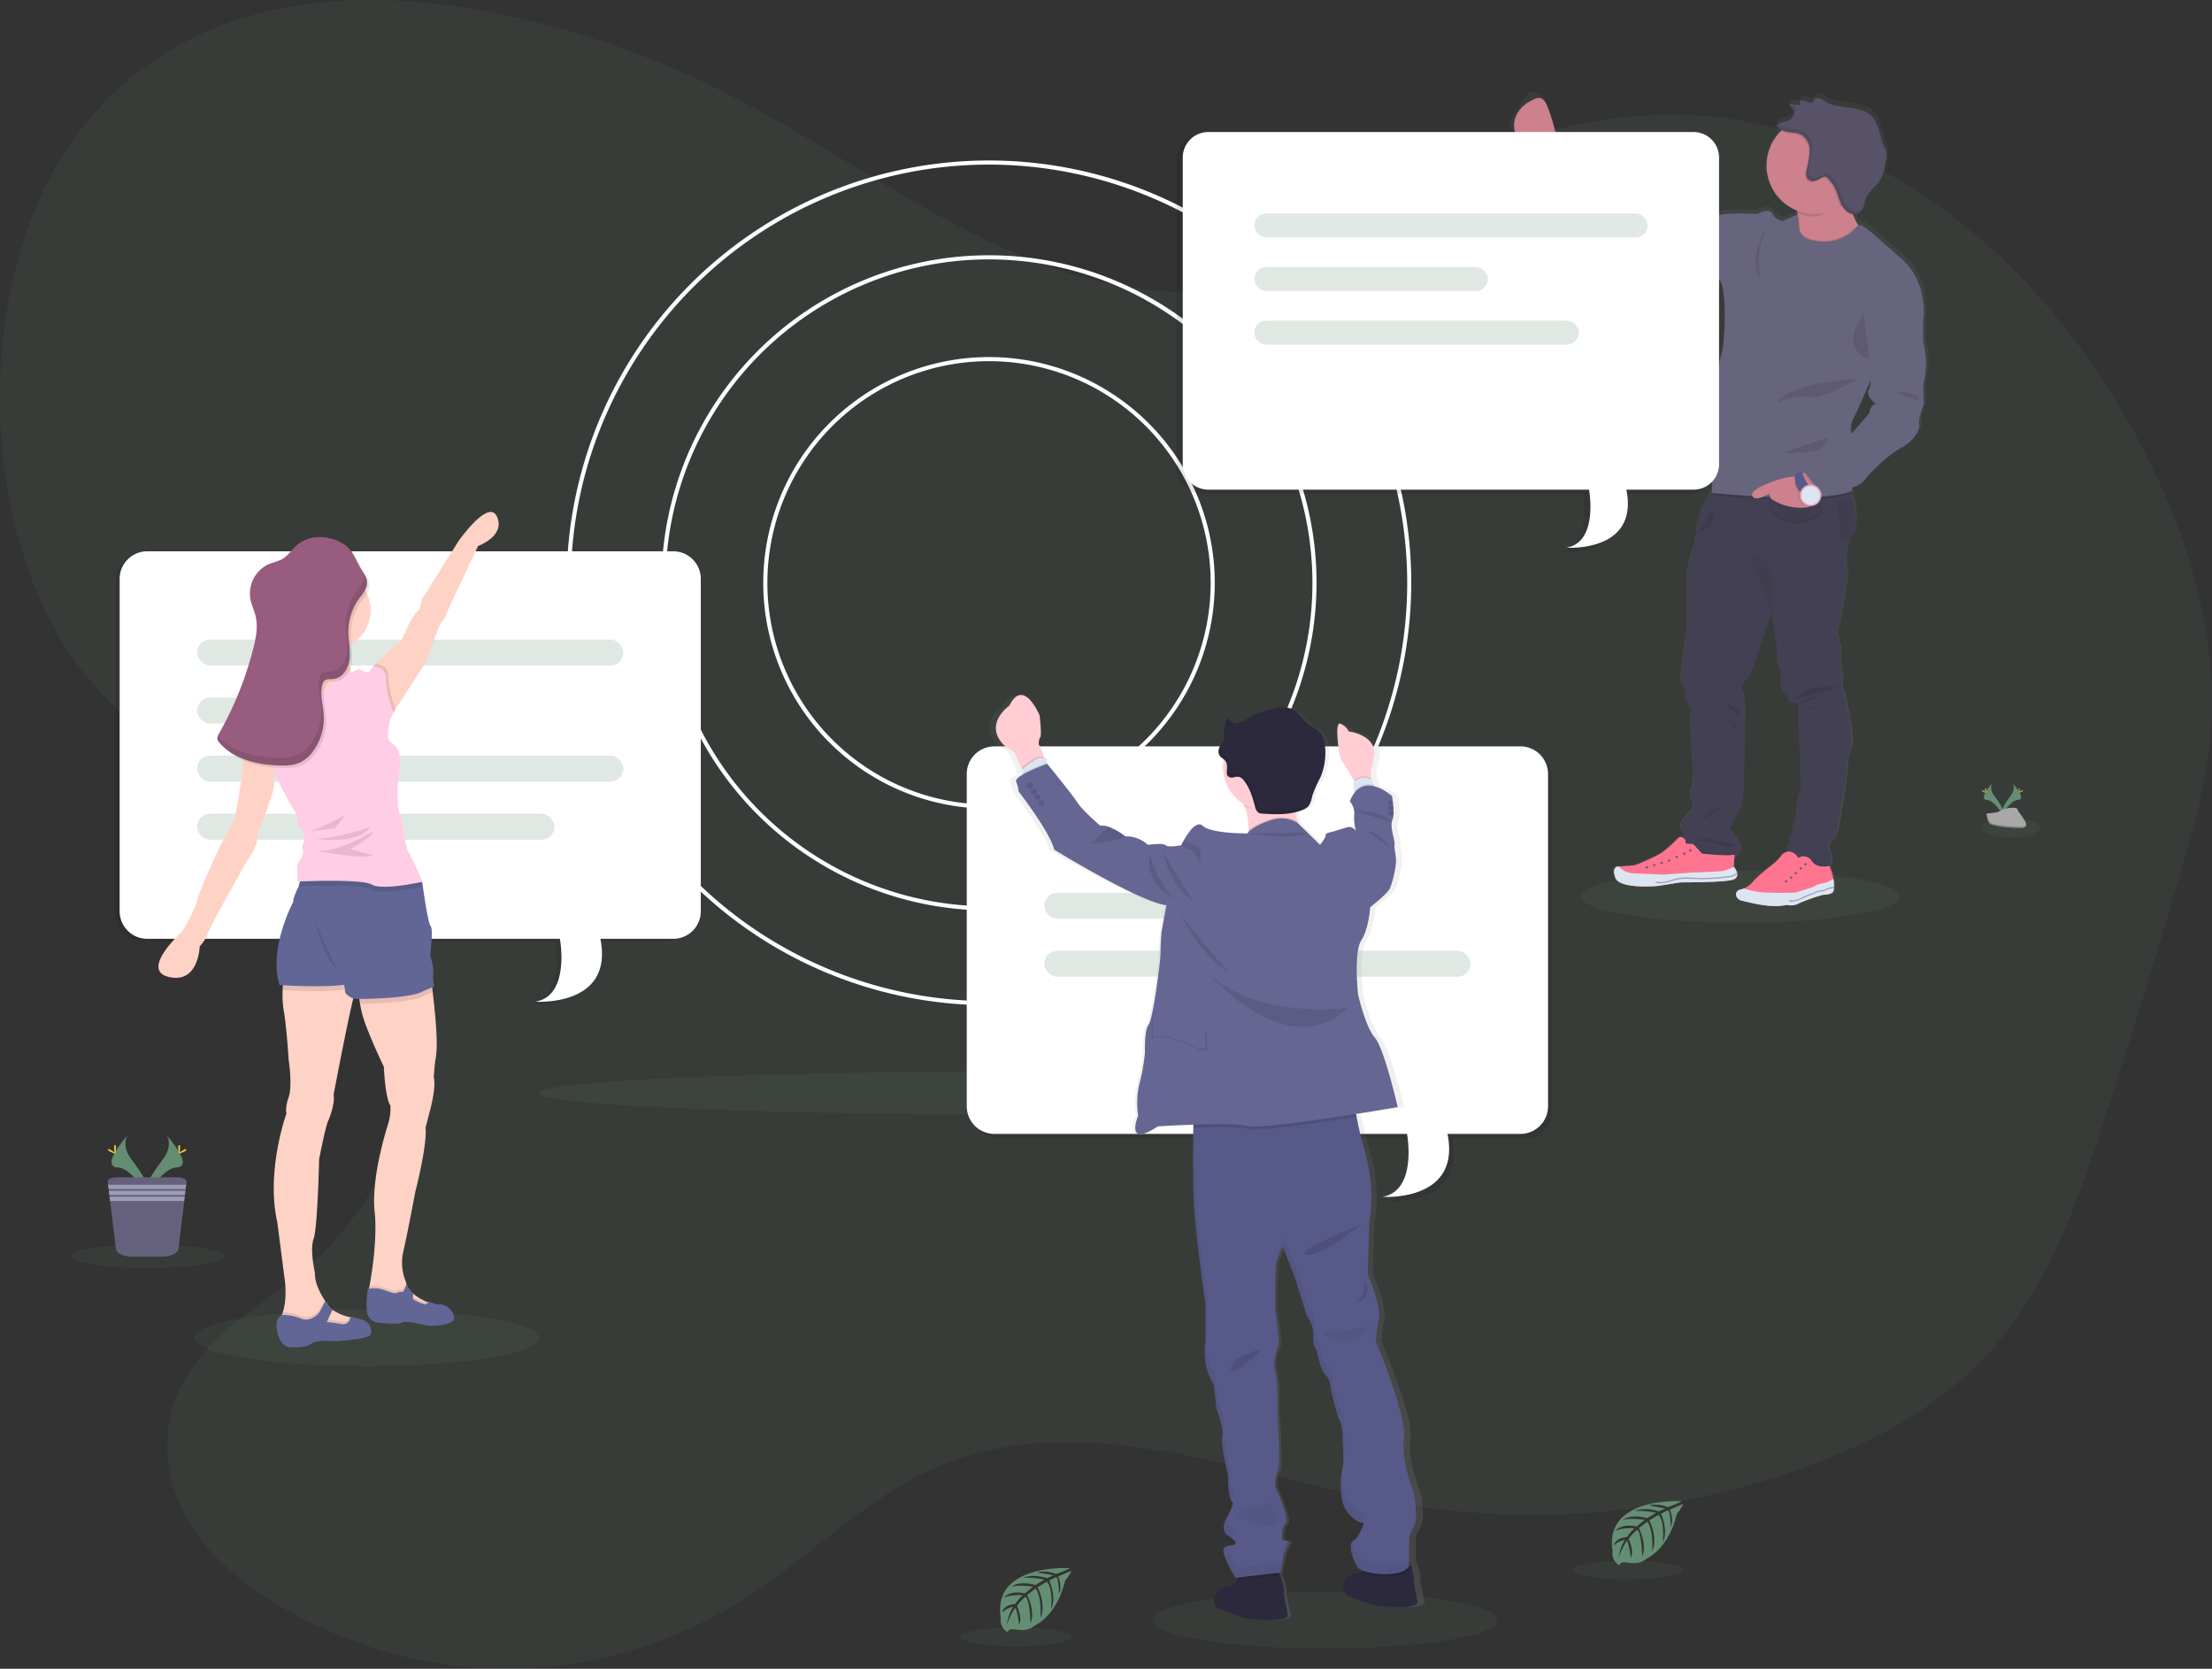 <svg xmlns="http://www.w3.org/2000/svg" xmlns:xlink="http://www.w3.org/1999/xlink" width="649.173" height="489.662" viewBox="0 0 649.173 489.662">
  <rect x="0" y="0" width="649.173" height="489.662" fill="#333333" stroke="none"/>
  <defs>
    <style>
      .cls-1, .cls-5 {
        fill: #648e73;
      }

      .cls-1, .cls-3, .cls-7 {
        opacity: 0.1;
      }

      .cls-2 {
        fill: #fff;
      }

      .cls-31, .cls-4 {
        opacity: 0.2;
      }

      .cls-6 {
        fill: #ffd2c6;
      }

      .cls-8 {
        fill: #626696;
      }

      .cls-9 {
        fill: #ffcde5;
      }

      .cls-10 {
        fill: #985c7e;
      }

      .cls-11 {
        fill: url(#linear-gradient);
      }

      .cls-12 {
        fill: #cc818c;
      }

      .cls-13 {
        fill: #444053;
      }

      .cls-14, .cls-27 {
        opacity: 0.05;
      }

      .cls-15 {
        fill: #ff748f;
      }

      .cls-16, .cls-18 {
        fill: #575988;
      }

      .cls-17 {
        fill: #dce6f2;
      }

      .cls-18 {
        opacity: 0.5;
      }

      .cls-19 {
        fill: #67647e;
      }

      .cls-20 {
        fill: #585268;
      }

      .cls-21 {
        fill: #e4aab4;
      }

      .cls-22 {
        fill: #ffd037;
      }

      .cls-23 {
        fill: #65617d;
      }

      .cls-24 {
        fill: #9d9cb5;
      }

      .cls-25 {
        fill: url(#linear-gradient-2);
      }

      .cls-26 {
        fill: #2d293d;
      }

      .cls-28 {
        fill: #ffcdd3;
      }

      .cls-29 {
        fill: #656691;
      }

      .cls-30 {
        fill: #a8a8a8;
      }
    </style>
    <linearGradient id="linear-gradient" x1="0.877" y1="1" x2="0.877" gradientUnits="objectBoundingBox">
      <stop offset="0" stop-color="gray" stop-opacity="0.251"/>
      <stop offset="0.54" stop-color="gray" stop-opacity="0.122"/>
      <stop offset="1" stop-color="gray" stop-opacity="0.102"/>
    </linearGradient>
    <linearGradient id="linear-gradient-2" x1="0.5" y1="1" x2="0.5" y2="0" xlink:href="#linear-gradient"/>
  </defs>
  <g id="undraw_work_chat_erdt_1_" data-name="undraw_work_chat_erdt (1)" transform="translate(-0.016 -0.004)">
    <path id="Path_32" data-name="Path 32" class="cls-1" d="M460.878,110.556c-27.855,23.645-63.986,22.116-95.648,9.811s-60.746-34.2-91.595-49.772A257.159,257.159,0,0,0,193.164,45.16c-39.317-5.457-83.223,1.2-110.615,39.413-30.505,42.569-28.163,119.348,4.818,158.4,16.786,19.875,38.763,29.632,57.927,45.171s36.914,41.292,35.282,71.25c-1.512,27.7-19.08,49.008-37.263,62.36-14.051,10.317-31.355,21.586-33.047,42.961-1.638,20.676,12.913,36.884,26.807,46.1,45.328,30.06,101.183,29.771,146.354-.759,16.1-10.9,30.9-25.386,47.791-33.866,44.358-22.284,93.239.145,140.211,8.354a233.313,233.313,0,0,0,119.251-10.528c23.26-8.33,46.61-21.08,62.95-44.786,11.787-17.1,19.128-38.757,26.018-60.138q11.022-34.191,21.194-68.877c4.065-13.883,8.071-28.03,9.125-42.876,1.9-26.91-6.119-53.513-17.045-76.219C666.984,127.2,623.294,89.283,575.979,79.653s-97.371,9.179-134.067,50.339" transform="translate(-61.06 -43.49)"/>
    <ellipse id="Ellipse_4" data-name="Ellipse 4" class="cls-1" cx="136.705" cy="6.24" rx="136.705" ry="6.24" transform="translate(158.153 314.494)"/>
    <path id="Path_33" data-name="Path 33" class="cls-2" d="M461.157,369.554A123.937,123.937,0,1,1,585.076,245.617,124.076,124.076,0,0,1,461.157,369.554Zm0-246.67A122.733,122.733,0,1,0,583.89,245.617,122.871,122.871,0,0,0,461.157,122.885Z" transform="translate(-170.888 -74.586)"/>
    <path id="Path_34" data-name="Path 34" class="cls-2" d="M479.52,360.108a96.124,96.124,0,1,1,96.124-96.124A96.241,96.241,0,0,1,479.52,360.108Zm0-191.043a94.919,94.919,0,1,0,94.919,94.919A95.029,95.029,0,0,0,479.52,169.065Z" transform="translate(-189.251 -92.953)"/>
    <path id="Path_35" data-name="Path 35" class="cls-2" d="M499.251,349.962A66.251,66.251,0,1,1,565.5,283.711,66.251,66.251,0,0,1,499.251,349.962Zm0-131.3A65.046,65.046,0,1,0,564.3,283.711a65.046,65.046,0,0,0-65.046-65.046Z" transform="translate(-208.982 -112.68)"/>
    <ellipse id="Ellipse_5" data-name="Ellipse 5" class="cls-1" cx="8.595" cy="2.843" rx="8.595" ry="2.843" transform="translate(581.64 239.974)"/>
    <ellipse id="Ellipse_6" data-name="Ellipse 6" class="cls-1" cx="50.616" cy="8.305" rx="50.616" ry="8.305" transform="translate(56.928 384.274)"/>
    <g id="Group_2" data-name="Group 2" class="cls-3" transform="translate(33.782 162.449)">
      <path id="Path_36" data-name="Path 36" d="M279.629,313.21H125.211a8.1,8.1,0,0,0-8.071,8.071V418.85a8.1,8.1,0,0,0,8.071,8.071H246.347s3.138,16.659-7.173,18.454c0,0,23.091,1.656,19.056-18.454h21.4a8.1,8.1,0,0,0,8.071-8.071V321.281A8.1,8.1,0,0,0,279.629,313.21Z" transform="translate(-117.14 -313.21)"/>
      <g id="Group_1" data-name="Group 1" class="cls-4" transform="translate(22.73 25.898)">
        <rect id="Rectangle_25" data-name="Rectangle 25" width="125.093" height="7.625" rx="3.812"/>
        <rect id="Rectangle_26" data-name="Rectangle 26" width="125.093" height="7.625" rx="3.812" transform="translate(0 34.077)"/>
        <rect id="Rectangle_27" data-name="Rectangle 27" width="104.905" height="7.625" rx="3.812" transform="translate(0 51.109)"/>
        <rect id="Rectangle_28" data-name="Rectangle 28" width="54.241" height="7.625" rx="3.812" transform="translate(0 17.038)"/>
      </g>
    </g>
    <path id="Path_37" data-name="Path 37" class="cls-2" d="M281.865,312.09H127.441a8.1,8.1,0,0,0-8.071,8.071V417.73a8.1,8.1,0,0,0,8.071,8.07H248.577s3.144,16.659-7.173,18.448c0,0,23.091,1.656,19.056-18.448h21.405a8.089,8.089,0,0,0,8.065-8.07V320.161a8.089,8.089,0,0,0-8.065-8.071Z" transform="translate(-84.245 -150.316)"/>
    <g id="Group_3" data-name="Group 3" class="cls-4" transform="translate(57.861 187.672)">
      <rect id="Rectangle_29" data-name="Rectangle 29" class="cls-5" width="125.093" height="7.625" rx="3.812"/>
      <rect id="Rectangle_30" data-name="Rectangle 30" class="cls-5" width="125.093" height="7.625" rx="3.812" transform="translate(0 34.077)"/>
      <rect id="Rectangle_31" data-name="Rectangle 31" class="cls-5" width="104.905" height="7.625" rx="3.812" transform="translate(0 51.115)"/>
      <rect id="Rectangle_32" data-name="Rectangle 32" class="cls-5" width="54.241" height="7.625" rx="3.812" transform="translate(0 17.038)"/>
    </g>
    <path id="Path_38" data-name="Path 38" class="cls-6" d="M273.557,302.922,265,321.123s-1.265,3.415-2.078,4.047-4.409,11.443-4.409,11.443l-9.173,14.178h0l-.6.964-3.614-.994-2.524-9.438.157-2.74v-.343s5.68-5.938,6.938-6.39c0,0,.988.114,2.885-4.487s3.614-5.6,3.614-5.6l.988-3.337,10.636-16.93s8.914-12.786,11.341-7.113S273.557,302.922,273.557,302.922Z" transform="translate(-133.256 -142.696)"/>
    <path id="Path_39" data-name="Path 39" class="cls-6" d="M218.888,520.714a2.048,2.048,0,0,1-.289.873c-.988,1.44-6.571,30.891-6.571,30.891.446,1.988-.807,5.951-1.626,7.751s-2.614,11.166-2.614,11.166-.446,20.176-1.614,23.326.373,9.907.373,9.907c-.114,3.108,1.753,6.39,2.861,8.065.084.108.151.217.217.307.361.518.6.813.6.813a4.691,4.691,0,0,0,1.259,1.56c.078.066.163.127.253.193a14.341,14.341,0,0,0,5.047,2.132l.175.036c.723.163,1.2.223,1.2.223l.446,2.409-4.77.988-9.094.6s-10.721.813-8.287-3.963a7.554,7.554,0,0,0,.44-1.012h0c.09-.229.175-.47.247-.711,1.464-4.589.476-10.167.476-10.167l-2.1-16.231c-3.415-15.129,2.7-31.975,2.7-31.975s-.536-1.349.638-4.77,0-10.9,0-10.9-.6-9.636-1.439-14.413a29.12,29.12,0,0,1-.325-6.065,30.3,30.3,0,0,1,.325-3.553l20.538-2.722S219.117,518.8,218.888,520.714Z" transform="translate(-114.121 -231.208)"/>
    <path id="Path_40" data-name="Path 40" class="cls-7" d="M219.635,684.307l-4.77.988-9.094.6s-10.721.813-8.287-3.963a7.559,7.559,0,0,0,.44-1.012h0c.09-.229.175-.47.247-.711a16.5,16.5,0,0,1,5.421,1.1c3.054,1.2,5.354-1.9,5.354-1.9l1.482-2.831.217-.41c.361.518.6.813.6.813a4.818,4.818,0,0,0,1.512,1.747l-.253.53-1.439,3.011s1.843.187,4.367.6a1.951,1.951,0,0,0,2.373-1.3l.175.036c.723.163,1.2.223,1.2.223Z" transform="translate(-115.169 -295.118)"/>
    <path id="Path_41" data-name="Path 41" class="cls-8" d="M223.535,687.042c-.361,1.62-10.4,2.12-10.4,2.12s-5.589-.542-7.155.765-6.179.994-6.36.994-2.608-.1-3.559-4.457c-.921-4.252,1.241-4.993,1.349-5.029h0a16.338,16.338,0,0,1,5.679,1.1c3.054,1.2,5.354-1.891,5.354-1.891l1.7-3.246c.361.518.6.813.6.813a4.758,4.758,0,0,0,1.512,1.753l-1.692,3.559s1.843.187,4.367.6a2.085,2.085,0,0,0,2.548-1.982,2.055,2.055,0,0,0,0-.271s1.572.452,3.505.994a3.614,3.614,0,0,1,2.554,4.174Z" transform="translate(-114.655 -295.607)"/>
    <path id="Path_42" data-name="Path 42" class="cls-6" d="M258.4,540.645c-.241,1.439-.488,5.168-.488,5.168.843,3.12-1.319,10.534-1.319,10.534l-1.078,4.216c.482,5.421-2.969,18.616-2.969,18.616s-2.313,12.25-3.517,17.538a14.581,14.581,0,0,0,.6,8.829c.06.145.1.217.1.217a1.008,1.008,0,0,0,.072.3c.03.1.078.289.126.428a6.5,6.5,0,0,0,1.2,2.012,6.1,6.1,0,0,0,.644.663l.036.036a13.034,13.034,0,0,0,3.83,2.355h0l.6.241a18.117,18.117,0,0,0,1.909.6h0a1.977,1.977,0,0,0,.217.048l-.488,2.831-6.36-1.626L243,610.883l-4.216-2.409s.048-.229.133-.669v-.072c.036-.187.072-.41.126-.662.717-3.674,2.349-14.093,1.53-21.742-1.018-9.486,2.933-22.579,3.9-25.7a15.581,15.581,0,0,0,.723-5.523c-1.566-2.289-1.927-11.407-1.927-11.407s-2.879-5.89-5.264-12.136a31.921,31.921,0,0,1-1.717-6.312,22.075,22.075,0,0,1-.349-4.613s19.345-17.653,21.465-.56c.072.6.139,1.132.2,1.674C259.459,536.375,258.628,539.254,258.4,540.645Z" transform="translate(-130.601 -229.674)"/>
    <path id="Path_43" data-name="Path 43" class="cls-7" d="M260.306,674.639l-.488,2.831-6.36-1.626-8.522-2.765-4.216-2.409s.048-.229.133-.669v-.072c.036-.187.072-.41.126-.662l.6-.06h.048a8.021,8.021,0,0,1,3.572.482c1.385.524,3.2,1.12,3.578.867a4.554,4.554,0,0,1,2.042-.361l.885-1.939.126-.3a6.434,6.434,0,0,0,1.2,2.012,6.8,6.8,0,0,0,.681.7l-.036.687-.048.97a12.394,12.394,0,0,0,3.06,1.415,1.771,1.771,0,0,0,.855,0h0l.6.241a18.117,18.117,0,0,0,1.909.6h0A1.984,1.984,0,0,0,260.306,674.639Z" transform="translate(-132.508 -291.853)"/>
    <path id="Path_44" data-name="Path 44" class="cls-8" d="M256.743,681.157c-1.777-.512-6.059-1.325-6.752-.693s-6.625,0-6.625,0a3.613,3.613,0,0,1-3.066-1.807c-1.2-1.921-.235-8.137-.235-8.137l.44-.042.735-.072h.048a7.932,7.932,0,0,1,3.572.482c1.385.518,3.2,1.114,3.578.867a4.469,4.469,0,0,1,2.042-.361l1.012-2.234a6.505,6.505,0,0,0,1.2,2.012,6.806,6.806,0,0,0,.681.7l-.084,1.656a12.474,12.474,0,0,0,3.06,1.409,1.2,1.2,0,0,0,1.47-.464.908.908,0,0,0,.108-.247h0a10.348,10.348,0,0,0,2.512.837h0a4.6,4.6,0,0,1,4.9,3.529C266.247,681.35,258.484,681.663,256.743,681.157Z" transform="translate(-132.102 -292.33)"/>
    <path id="Path_45" data-name="Path 45" class="cls-7" d="M220.618,520.7c-.4.114-.759.223-1.1.331a15.2,15.2,0,0,1-2.656.56c-5.679.8-15.057.319-18.026.132a30.292,30.292,0,0,1,.325-3.553L219.7,515.45S220.847,518.793,220.618,520.7Z" transform="translate(-115.852 -231.196)"/>
    <path id="Path_46" data-name="Path 46" class="cls-8" d="M237.324,497.221s-7.541,1.168-13.672,2.511c-2.048.446-3.939.909-5.336,1.367a16.394,16.394,0,0,1-2.656.56c-6.83.958-18.96.072-18.96.072-3.331-10.8,4.047-24.41,4.047-24.41-.175-1.084,1.536-4.409,1.536-4.409l.03-.108,1.048-3.855h28.012l.343,1.656.711,3.373,4.4,20.881Z" transform="translate(-114.657 -212.702)"/>
    <path id="Path_47" data-name="Path 47" class="cls-7" d="M257.6,520.742l-.169.072-3.276,1.451c-3.547,1.638-14.166,1.945-17.876,1.976a22.076,22.076,0,0,1-.349-4.613s19.345-17.653,21.465-.56C257.471,519.676,257.537,520.2,257.6,520.742Z" transform="translate(-130.601 -229.67)"/>
    <path id="Path_48" data-name="Path 48" class="cls-8" d="M246.6,502.113l-.687.3-3.276,1.458c-3.614,1.662-14.569,1.957-18.068,1.975h-.921c-1.62-.054-3.24-1.572-3.24-1.969,0-.217-.169-1.283-.313-2.2-.12-.735-.229-1.367-.229-1.367a84.126,84.126,0,0,1-10.9-5.643c-2.752-1.873-2.06-15.183-1.524-21.875.187-2.307.349-3.825.349-3.825l28.355,1.656,3.975.229,2.277.506.6.126s1.626,11.889,2.409,12.877.277,4.324.181,6.222a11.556,11.556,0,0,1-.265,2.409s1.168,3.337.891,5.2A10.378,10.378,0,0,0,246.6,502.113Z" transform="translate(-119.078 -212.71)"/>
    <circle id="Ellipse_7" data-name="Ellipse 7" class="cls-6" cx="11.618" cy="11.618" r="11.618" transform="translate(85.554 167.435)"/>
    <path id="Path_49" data-name="Path 49" class="cls-6" d="M206.7,348.8s.807,11-1.439,13.527a100.556,100.556,0,0,1-8.107,7.294l1.807,7.474,10.179,1.174,11.889-12.7-2.7-3.331s-2.072-7.029-.361-10.54S206.7,348.8,206.7,348.8Z" transform="translate(-115.18 -164.901)"/>
    <path id="Path_50" data-name="Path 50" class="cls-7" d="M249.34,380.234h0l-.6.964-3.614-.994-2.524-9.438.157-2.74.741-1.066s3.963.1,3.788,3.7C247.111,373.82,248.912,379.03,249.34,380.234Z" transform="translate(-133.256 -172.139)"/>
    <path id="Path_51" data-name="Path 51" class="cls-7" d="M242.853,472.913s-2.867.638-6.149,1.066-7.071.644-8.625-.259c-2.608-1.542-16.737-1.1-20.791-.946a4.639,4.639,0,0,0-.7.03l1.048-3.855H235.65l.343,1.656,3.975.229,2.277.506C242.624,472.275,242.853,472.913,242.853,472.913Z" transform="translate(-118.934 -212.702)"/>
    <path id="Path_52" data-name="Path 52" class="cls-9" d="M219.127,368.15s3.963.09,3.782,3.692,2.162,9.817,2.162,9.817l-.9,2.072s-1.259,5.041-.271,6.306,4.6,1.259,2.524,11.618c0,0-.446,7.745.632,10.269s1.078,8.552,2.7,11.076a60.874,60.874,0,0,1,3.788,8.378s-11.714,2.608-14.774.807-21.887-.885-21.887-.885.09-3.156,0-3.511a3.011,3.011,0,0,1,.452-2.3c.6-.855,1.62-2.295,1.078-3.553s1.355-3.12.361-5.071-2.2-2.343-1.957-3.409a4.62,4.62,0,0,0-1.1-3.409c-.717-.9-5.589-10.419-5.589-10.419l-.807-4.463s-6.27-4.6-6.155-6.758,2.373-5.156,2.373-5.156l6.023-5.92s3.331,3.614,6.571,2.343,10.233-7.294,10.233-7.294,2.493-1.349,2.674-2.337,1.71-.09,1.71-.09,2.253-1.235,2.7-.8a7.818,7.818,0,0,0,2.409.8Z" transform="translate(-109.614 -172.612)"/>
    <path id="Path_53" data-name="Path 53" class="cls-6" d="M167.234,399.3l-1.921,1.5a25.651,25.651,0,0,0-2.409,9.817,134.508,134.508,0,0,1-2.409,15.214l-3.782,6.764s-6.234,13.051-7.041,16.515-4.505,9.323-4.505,9.323-12.521,11.251-3.782,13.25,9-8.956,9-8.956,2.042-2.253,2.373-3.782,11.407-21.122,11.407-21.122,3.879-5.27,3.066-8.059c0,0,5.041-11.859,5.041-14.834a52.685,52.685,0,0,0-.807-7.378l.807-6.216Z" transform="translate(-91.768 -185.001)"/>
    <path id="Path_54" data-name="Path 54" class="cls-7" d="M222.32,440.53s-8.829,4.619-10.54,4.86,7.474-.964,7.474-.964Z" transform="translate(-120.914 -201.399)"/>
    <path id="Path_55" data-name="Path 55" class="cls-7" d="M230.244,446.51s-11.708,3.963-16.864,3.24C213.4,449.75,226.19,452.183,230.244,446.51Z" transform="translate(-121.635 -203.778)"/>
    <path id="Path_56" data-name="Path 56" class="cls-7" d="M231.515,448.66s-10.54,6.625-16.755,5.547c0,0,14.5,2.885,16.755,1.355l-6.487-1.807S232.238,449.949,231.515,448.66Z" transform="translate(-122.183 -204.633)"/>
    <path id="Path_57" data-name="Path 57" class="cls-7" d="M200.842,306.664a10.974,10.974,0,0,0-8.866,1.674c-1.807,1.421-3.011,3.614-5.041,4.65a29.655,29.655,0,0,1-3.294,1.162,9.5,9.5,0,0,0-5.8,10.239c.319,1.807,1.156,3.433,1.566,5.192.735,3.144.09,6.438-.711,9.564a100.641,100.641,0,0,1-10.028,24.832,2.6,2.6,0,0,0-.5,1.668,2.409,2.409,0,0,0,.6,1.066c4.162,4.818,10.937,6.462,17.3,6.679,2.343.078,4.818,0,6.854-1.138a10.36,10.36,0,0,0,3.343-3.066,16.262,16.262,0,0,0,3.12-10.486c-.175-3.011-1.2-6.077-.428-9a2.409,2.409,0,0,1,.542-1.1c.687-.7,1.807-.518,2.795-.632,2.644-.307,4.354-3.1,4.668-5.734s-.349-5.306-.361-7.962a16.677,16.677,0,0,1,3.138-9.805c.879-1.2,2.006-2.409,2.3-3.921.373-1.9-.729-3.294-1.68-4.818-1.476-2.337-2.2-5.065-4.445-6.848a12,12,0,0,0-5.071-2.216Z" transform="translate(-103.651 -148.052)"/>
    <path id="Path_58" data-name="Path 58" class="cls-10" d="M199.661,305.464a10.958,10.958,0,0,0-8.866,1.68c-1.807,1.415-3.011,3.614-5.041,4.65a29.108,29.108,0,0,1-3.288,1.156,9.51,9.51,0,0,0-5.806,10.239c.319,1.807,1.156,3.433,1.572,5.2.735,3.144.084,6.432-.711,9.558a100.7,100.7,0,0,1-10.01,24.832,2.548,2.548,0,0,0-.494,1.662,2.319,2.319,0,0,0,.6,1.066c4.168,4.818,10.937,6.462,17.3,6.679,2.343.084,4.818,0,6.854-1.132a10.384,10.384,0,0,0,3.343-3.072,16.262,16.262,0,0,0,3.1-10.462c-.175-3.011-1.2-6.077-.422-9a2.409,2.409,0,0,1,.536-1.1c.687-.7,1.807-.518,2.8-.6,2.644-.307,4.348-3.1,4.662-5.74s-.343-5.3-.361-7.962a16.677,16.677,0,0,1,3.132-9.835c.879-1.2,2-2.409,2.295-3.927.373-1.9-.723-3.288-1.674-4.818-1.476-2.337-2.2-5.065-4.451-6.842A11.938,11.938,0,0,0,199.661,305.464Z" transform="translate(-103.193 -147.575)"/>
    <path id="Path_59" data-name="Path 59" class="cls-7" d="M214.76,492.62s2.313,10.8,6.155,13.75Z" transform="translate(-122.183 -222.116)"/>
    <g id="Group_4" data-name="Group 4" class="cls-3" transform="translate(63.805 168.592)">
      <path id="Path_60" data-name="Path 60" d="M183.9,338.239c-.12-.422-.259-.843-.4-1.259C183.62,337.4,183.759,337.823,183.9,338.239Z" transform="translate(-173.556 -328.807)"/>
      <path id="Path_61" data-name="Path 61" d="M210.2,323.41a3.909,3.909,0,0,1-.048,1.018c-.3,1.524-1.421,2.71-2.3,3.927a16.629,16.629,0,0,0-3.138,9.8c0,2.662.669,5.318.355,7.962s-2.018,5.421-4.662,5.74c-.976.114-2.114-.072-2.795.6a2.409,2.409,0,0,0-.542,1.1c-.765,2.927.253,5.987.422,9a16.261,16.261,0,0,1-3.1,10.462,10.444,10.444,0,0,1-3.343,3.072,13.47,13.47,0,0,1-6.86,1.132c-6.252-.211-12.9-1.807-17.081-6.45a1.65,1.65,0,0,0-.1.867,2.319,2.319,0,0,0,.6,1.066c4.168,4.818,10.937,6.462,17.3,6.679,2.343.084,4.818,0,6.854-1.132a10.443,10.443,0,0,0,3.343-3.072,16.261,16.261,0,0,0,3.1-10.462c-.175-3.011-1.2-6.077-.422-9a2.409,2.409,0,0,1,.536-1.1c.687-.7,1.807-.518,2.8-.6,2.644-.307,4.348-3.1,4.662-5.74s-.343-5.3-.361-7.962a16.677,16.677,0,0,1,3.132-9.8c.879-1.2,2-2.409,2.295-3.927A4.463,4.463,0,0,0,210.2,323.41Z" transform="translate(-166.989 -323.41)"/>
    </g>
    <path id="Path_62" data-name="Path 62" class="cls-5" d="M568.836,807.45s-22.917-1.385-20.213,14.672a3.917,3.917,0,0,0,2.036,4.126s.042-1.2,2.349-.783a10.549,10.549,0,0,0,2.487.12,5.2,5.2,0,0,0,3.048-1.259h0s6.438-2.662,8.944-13.19c0,0,1.855-2.295,1.807-2.885l-3.867,1.65s1.319,2.789.277,5.107c0,0-.12-5-.867-4.884-.151,0-2.006.964-2.006.964s2.271,4.86.554,8.39c0,0,.651-5.987-1.265-8.034l-2.722,1.584s2.656,5.023.855,9.119c0,0,.464-6.282-1.427-8.727l-2.469,1.921s2.5,4.945.976,8.342c0,0-.2-7.312-1.512-7.83a14.817,14.817,0,0,0-2.481,2.68s1.7,3.614.644,5.487c0,0-.65-4.872-1.2-4.891,0,0-2.15,3.228-2.373,5.421a11.733,11.733,0,0,1,1.849-5.752,6.45,6.45,0,0,0-3.289,1.7s.331-2.283,3.818-2.481a16.462,16.462,0,0,1,2.253-2.6,14.123,14.123,0,0,0-5.571.644s1.849-2.156,6.21-1.2l2.409-1.987s-4.565-.6-6.5.066c0,0,2.228-1.909,7.161-.518l2.65-1.59a24.075,24.075,0,0,0-6.21-.536s2.445-1.319,6.986.114l1.9-.855s-2.855-.56-3.686-.644-.879-.319-.879-.319a9.854,9.854,0,0,1,5.354.6S568.9,807.7,568.836,807.45Z" transform="translate(-254.88 -347.319)"/>
    <ellipse id="Ellipse_8" data-name="Ellipse 8" class="cls-1" cx="16.219" cy="2.74" rx="16.219" ry="2.74" transform="translate(281.951 477.591)"/>
    <path id="Path_63" data-name="Path 63" class="cls-5" d="M866.949,774.85s-22.887-1.379-20.213,14.678a3.917,3.917,0,0,0,2.036,4.126s.042-1.2,2.349-.789a10.614,10.614,0,0,0,2.493.121,5.143,5.143,0,0,0,3.041-1.259h0s6.444-2.656,8.944-13.184c0,0,1.855-2.3,1.807-2.891l-3.891,1.686s1.319,2.789.283,5.107c0,0-.126-5.011-.867-4.891-.151,0-2.012.964-2.012.964s2.271,4.86.56,8.4c0,0,.65-5.987-1.271-8.04l-2.722,1.59s2.656,5.017.855,9.113c0,0,.464-6.282-1.427-8.727l-2.463,1.909s2.493,4.951.97,8.348c0,0-.2-7.318-1.506-7.866a15.1,15.1,0,0,0-2.487,2.686s1.71,3.614.65,5.481c0,0-.65-4.866-1.2-4.891,0,0-2.15,3.228-2.373,5.421a11.714,11.714,0,0,1,1.855-5.752,6.48,6.48,0,0,0-3.294,1.7s.337-2.277,3.824-2.481a16.464,16.464,0,0,1,2.253-2.6,14.155,14.155,0,0,0-5.577.644s1.855-2.156,6.209-1.174l2.409-1.987s-4.571-.6-6.5.066c0,0,2.228-1.9,7.161-.518l2.65-1.584a23.853,23.853,0,0,0-6.216-.536s2.445-1.319,6.992.108l1.9-.849s-2.855-.56-3.692-.65-.879-.319-.879-.319a9.871,9.871,0,0,1,5.36.6S867.021,775.1,866.949,774.85Z" transform="translate(-373.447 -334.353)"/>
    <ellipse id="Ellipse_9" data-name="Ellipse 9" class="cls-1" cx="16.219" cy="2.74" rx="16.219" ry="2.74" transform="translate(461.497 457.957)"/>
    <ellipse id="Ellipse_10" data-name="Ellipse 10" class="cls-1" cx="46.707" cy="7.661" rx="46.707" ry="7.661" transform="translate(464.087 255.435)"/>
    <path id="Path_64" data-name="Path 64" class="cls-11" d="M918.776,173.178a25.072,25.072,0,0,0,0-12.8v-6.023s2.18-11.811-7.528-19.387l-6.444-5.68s-3.614-3.1-4.656-3.294a4.729,4.729,0,0,0-.6-.09l-.193-.108a19.4,19.4,0,0,1-1.409-2.969,2.752,2.752,0,0,0,2.295-.783,3.011,3.011,0,0,0,.542-.9h0c.373-.837.434-1.849.753-2.74a6.4,6.4,0,0,1,1.2-1.969c-.066.108-.132.211-.193.319.909-1.132,2.1-2.108,2.951-3.307a7.193,7.193,0,0,0,.47-.735l-.126.151a16.552,16.552,0,0,0,1.891-6.432,5.805,5.805,0,0,0,.036-2.3,7.663,7.663,0,0,0-.644-1.458c-1.4-2.891-1.367-6.517-3.614-8.823-1.68-1.729-4.216-2.259-6.625-2.554s-4.921-.464-6.98-1.723a7.556,7.556,0,0,0-1.891-1.042,1.56,1.56,0,0,0-1.861.693,1.2,1.2,0,0,1-.247.5.8.8,0,0,1-.717.042L882,88.9l.036.163h-.078l.115.506a.281.281,0,0,1,.3.175l-.512.789a7.908,7.908,0,0,1-2.885-.6,1.34,1.34,0,0,0,0,.157h-.042c-.06.9.964,1.488,1.277,2.337a1.772,1.772,0,0,1,0,1.144,2.6,2.6,0,0,1-.6.915c-1.138,1.12-2.584.9-3.891,1.608a.831.831,0,0,0-.476.524.4.4,0,0,0-.042.289.674.674,0,0,0,.265.331,6.025,6.025,0,0,0,1.241.771l-.373.361a14.3,14.3,0,0,0,4.939,23.314c.048.247.084.5.12.771v.072l.036.343-4.306,1.807a3.427,3.427,0,0,1-3.084-1.981c-1-2.072-4.535,0-4.535,0s-10.8-.813-14.792,1.174c0,0-6.444-2.7-7.348-2.885s-2.271-.9-2.909-.723-1.452-1.2-1.9-1.084-.6-.9-2.084-1.259-2,.09-3.614-1.536-14.882-8.022-14.882-8.022l-5.987-4.872-6.354-5.047-.114.211c-.036-.151-.078-.307-.12-.47a60.219,60.219,0,0,0-2.355-7.408c-.41-.976-.6-2.21-1.138-1.56-.337.391-.915-.464-1.807-1.042a1.5,1.5,0,0,0-2.24.65h0c-4.945,7.751-6.715,8.311-3.849,11.148,2.548,2.53,4.246,4.764,6.33,5.421l.247.078a.349.349,0,0,1-.139,0l12.046,14.425s8.709,7.577,14.7,10.01,5.535,3.156,5.535,3.156,18.147,9.2,20.959,9.034,2.271,18.845,1.09,21.911-3.084,25.248-3.084,25.248-1.807,4.686.09,7.932c0,0,.422,6.216.042,7.7-1.656,2.548-4.011,6.872-4.4,11.323a6.478,6.478,0,0,1-.072.687,1.559,1.559,0,0,1-.428.349s.157-.036.4-.12a22.883,22.883,0,0,1-1.2,5.421,22.088,22.088,0,0,0-1.482,7.83V244.7l-1.2,8.884s-1.451,6.727,0,8.293a3.813,3.813,0,0,1,.8,2.764,5.119,5.119,0,0,0,.927,3.222,2.445,2.445,0,0,1,.6,2.072c-.482,1.56.711,18.147.711,18.147s-.349,4.571-.831,4.818.807,5.252.807,5.252-4.9,4.089-3.656,6.258l1.253,1.921-.331.325-.2.2a1.909,1.909,0,0,0-1.247-.235,46.744,46.744,0,0,1-4.933,4.391c-2.21,1.6-8.227,3.909-8.227,3.909l-4.746.385h-.09s-2.271-.211-1,3.307,12.648,2.409,12.648,2.409l6.625-1.048s11.853.054,15.244-.693c1.421-.319,1.759-1.072,1.668-1.843h0l-.036-.036a4.734,4.734,0,0,0-.97-1.994.944.944,0,0,0-.084-.1l.217-2.409c5.029-2.9-1.421-8.6-1.421-8.6a57.5,57.5,0,0,1,3.343-6.366c1.138-1.548,1.132-24.525,1.132-24.525s.6-8.3-.97-10.239a3.463,3.463,0,0,1,1.693-3.126c1.12-.765,4.505-11.3,7.161-20.044l1.674,10.305s-.361,4.927.729,6.372a2.451,2.451,0,0,1,.446,1.915,8.523,8.523,0,0,0,.247,4.174,2.7,2.7,0,0,0,.873,1.482c.97.482,1.03,2.2,1.391,2.56s2.6-.512,2.722.807a29.516,29.516,0,0,1,0,3.487l.729,21.4s-1.2,1.807-1.451,6.493a8.39,8.39,0,0,1-.873,3.831,1.957,1.957,0,0,0,.181,2.3l.211.241-.9.693a1.957,1.957,0,0,0-.554,2.409,1.933,1.933,0,0,0-.56,2.078,2.415,2.415,0,0,0,.157.337,3.391,3.391,0,0,0-1.807.891A14.812,14.812,0,0,1,873.545,315a60.173,60.173,0,0,0-5.1,4.36,7.311,7.311,0,0,1-2.975,2.409,4.815,4.815,0,0,1-.9.265c-2.409.488-1.632,2.981.3,3.373s8.348,2.373,13.341,1.2a4.662,4.662,0,0,0,3.656-.506A50.339,50.339,0,0,1,889,323.694s2.722,0,3.084-1.084a4.15,4.15,0,0,0,.157-1.054l.078-.072-.072-.066a14.193,14.193,0,0,0-.187-2.409c-.066-.41-.144-.783-.217-1.078-.235-.9-.663-2.066-.849-2.56a.91.91,0,0,0,.084-.126c1.036-1.753-.687-6.023-.687-6.023a11.514,11.514,0,0,1,2.054-2.409c.97-.717,3.511-19.472,3.511-19.472s-.12-4.818,1.2-6.974-1.807-15.268-1.807-15.268-1.331-3.011-.843-4.089-.488-5.047-.488-5.047v-4.734a5.2,5.2,0,0,0-.277-1.662c-.374-1.114-.928-3.252-.325-4.818.849-2.162,2.783-15.509,2.783-15.509s-1.512-5.884.7-10.57a10.115,10.115,0,0,1,.6-1.09c1.638-2.578,1.15-7.155.343-10.841-.126-.572-.259-1.12-.391-1.644-.06-.223-.12-.434-.175-.644l.259-.108a8.121,8.121,0,0,1,.078-.952,6.625,6.625,0,0,0,4.367-3.011s5.535-6.222,10.438-8.835,5.264-6.4,5.264-6.4c-.729-1.265,1.295-6.4,1.295-6.4ZM899.5,125.971Zm3.331,55.5-5.24,6.077a.128.128,0,0,1,0-.036c-1.361-1.891,1.271-6.131,1.271-6.131l4.33-9.7a5.868,5.868,0,0,1-.566,2.867c-1.2,1.626,2.174,4.33,2.174,4.33-1.813-.018-1.994,2.6-1.994,2.6Z" transform="translate(-353.603 -61.152)"/>
    <path id="Path_65" data-name="Path 65" class="cls-12" d="M811.442,103.132l-2.855,5.547a11.051,11.051,0,0,1-2.662-.554,10.1,10.1,0,0,1-6.252-5.421c-2.554-5.649,1.674-9.3,3.644-10.371s3.794-2.307,5.27,1.2a61.084,61.084,0,0,1,2.325,7.36C811.237,102.234,811.442,103.132,811.442,103.132Z" transform="translate(-354.499 -62.47)"/>
    <path id="Path_66" data-name="Path 66" class="cls-12" d="M955.764,147.248,951.2,154.06s-21.6,10.3-17.466-1.807c1.807-5.33,2.03-9.233,1.7-11.931v-.072a9.419,9.419,0,0,0-1.692-4.818s21.05-10.769,17.918-3.4a10.239,10.239,0,0,0-.747,4.848,16.516,16.516,0,0,0,2.271,6.727A22.291,22.291,0,0,0,955.764,147.248Z" transform="translate(-407.925 -77.677)"/>
    <path id="Path_67" data-name="Path 67" class="cls-13" d="M928.01,340.739s3.108,13.021,1.807,15.171-1.2,6.926-1.2,6.926-2.511,18.641-3.469,19.357a11.444,11.444,0,0,0-2.03,2.409s1.7,4.216.681,5.963a1.416,1.416,0,0,1-.681.6c-1.6.675-7.516-2.319-10.883-4.156a1.855,1.855,0,0,1-.891-1.066,1.9,1.9,0,0,1,.548-2.06,1.963,1.963,0,0,1,.548-2.409l.885-.687-.2-.241a1.957,1.957,0,0,1-.181-2.289,8.446,8.446,0,0,0,.861-3.8c.241-4.662,1.433-6.45,1.433-6.45l-.717-21.266a30.546,30.546,0,0,0,0-3.463c-.12-1.313-2.331-.446-2.686-.807s-.422-2.06-1.373-2.542a2.674,2.674,0,0,1-.867-1.47,8.565,8.565,0,0,1-.247-4.15,2.445,2.445,0,0,0-.44-1.9c-1.078-1.433-.717-6.33-.717-6.33l-1.65-10.239c-2.626,8.691-5.969,19.159-7.071,19.917a3.445,3.445,0,0,0-1.674,3.108c1.554,1.909.958,10.154.958,10.154s0,22.814-1.12,24.368a59.391,59.391,0,0,0-3.3,6.33s6.4,5.7,1.367,8.57l-.054.03c-5.137,2.867-15.768-5.131-15.768-5.131l1.108-1.108.325-.325-1.2-1.915c-1.235-2.15,3.614-6.21,3.614-6.21s-1.289-5.017-.813-5.258.813-4.782.813-4.782-1.174-16.484-.7-18.032a2.409,2.409,0,0,0-.566-2.06,5.144,5.144,0,0,1-.915-3.2,3.806,3.806,0,0,0-.783-2.746c-1.433-1.554,0-8.245,0-8.245l1.2-8.841V306.385a22.286,22.286,0,0,1,1.445-7.9,23.849,23.849,0,0,0,1.3-6.36c.391-4.529,2.825-8.932,4.463-11.443.867-1.325,1.512-2.12,1.512-2.12l38.227-1.5s.6,1.7,1.2,4.071c.133.518.265,1.06.385,1.632.8,3.674,1.283,8.221-.337,10.787a8.5,8.5,0,0,0-.6,1.078c-2.186,4.656-.693,10.5-.693,10.5s-1.909,13.25-2.746,15.412c-.6,1.524-.048,3.65.325,4.758a5.292,5.292,0,0,1,.271,1.65v4.7s.958,3.939.482,5.017S928.01,340.739,928.01,340.739Z" transform="translate(-386.711 -136.384)"/>
    <path id="Path_68" data-name="Path 68" class="cls-7" d="M960.071,297.877a9.9,9.9,0,0,0-.6,1.078l-2.15-.12c.2-1.108-1.259-11.5-1.259-11.5l4.336-.247C961.2,290.788,961.691,295.341,960.071,297.877Z" transform="translate(-417.013 -140.373)"/>
    <path id="Path_69" data-name="Path 69" class="cls-13" d="M960.661,297.327a8.494,8.494,0,0,0-.6,1.078l-2.156-.12c.211-1.108-1.253-11.5-1.253-11.5l4.33-.241C961.8,290.214,962.281,294.761,960.661,297.327Z" transform="translate(-417.248 -140.154)"/>
    <path id="Path_70" data-name="Path 70" class="cls-14" d="M960.661,297.327a8.494,8.494,0,0,0-.6,1.078l-2.156-.12c.211-1.108-1.253-11.5-1.253-11.5l4.33-.241C961.8,290.214,962.281,294.761,960.661,297.327Z" transform="translate(-417.248 -140.154)"/>
    <path id="Path_71" data-name="Path 71" class="cls-7" d="M944.575,462.414a1.415,1.415,0,0,1-.681.6c-1.6.675-7.516-2.319-10.883-4.156a1.855,1.855,0,0,1-.891-1.066c1.915-.349,3.174,1.807,3.174,1.807a2.825,2.825,0,0,1,3.939.958c1.644,2.409,5.168,1.4,5.168,1.4S944.473,462.119,944.575,462.414Z" transform="translate(-407.492 -208.25)"/>
    <path id="Path_72" data-name="Path 72" class="cls-15" d="M935.583,469.969c-.361,1.072-3.048,1.072-3.048,1.072a57.223,57.223,0,0,0-6.962,2.451,4.76,4.76,0,0,1-3.614.506c-4.933,1.138-11.263-.831-13.172-1.2s-2.662-2.867-.3-3.343a4.721,4.721,0,0,0,.885-.271,7.192,7.192,0,0,0,2.939-2.409,60.894,60.894,0,0,1,5.029-4.336,14.552,14.552,0,0,0,3.156-3.192c2.807-2.481,4.818.928,4.818.928a2.825,2.825,0,0,1,3.939.958c1.644,2.409,5.168,1.4,5.168,1.4s.6,1.614.927,2.776c.072.3.151.669.217,1.078A9.424,9.424,0,0,1,935.583,469.969Z" transform="translate(-397.506 -208.482)"/>
    <circle id="Ellipse_11" data-name="Ellipse 11" class="cls-16" cx="0.331" cy="0.331" r="0.331" transform="translate(529.531 253.272)"/>
    <circle id="Ellipse_12" data-name="Ellipse 12" class="cls-16" cx="0.331" cy="0.331" r="0.331" transform="translate(526.724 255.898)"/>
    <circle id="Ellipse_13" data-name="Ellipse 13" class="cls-16" cx="0.331" cy="0.331" r="0.331" transform="translate(523.869 258.259)"/>
    <circle id="Ellipse_14" data-name="Ellipse 14" class="cls-16" cx="0.331" cy="0.331" r="0.331" transform="translate(525.345 257.205)"/>
    <circle id="Ellipse_15" data-name="Ellipse 15" class="cls-16" cx="0.331" cy="0.331" r="0.331" transform="translate(528.187 254.501)"/>
    <path id="Path_73" data-name="Path 73" class="cls-17" d="M935.583,475.28c-.361,1.072-3.048,1.072-3.048,1.072a57.216,57.216,0,0,0-6.962,2.451,4.76,4.76,0,0,1-3.614.506c-4.933,1.138-11.263-.831-13.172-1.2s-2.662-2.867-.3-3.343a4.717,4.717,0,0,0,.885-.271,22.888,22.888,0,0,0,6.463,1.2c4.866.2,8.721,0,8.721,0l4.927-1.584A8.245,8.245,0,0,1,932.529,473a7.83,7.83,0,0,0,3.011-1.313A9.424,9.424,0,0,1,935.583,475.28Z" transform="translate(-397.506 -213.792)"/>
    <path id="Path_74" data-name="Path 74" class="cls-18" d="M933.549,479.821a4.072,4.072,0,0,1-.819-.084l.072-.349a5.173,5.173,0,0,0,2.951-.41,14.163,14.163,0,0,0,1.307-.6,15.189,15.189,0,0,1,1.554-.681l.488-.169c.271-.09.542-.181.8-.3.151-.06.3-.133.44-.2a4.9,4.9,0,0,1,1.108-.422,5.153,5.153,0,0,1,.6-.078,5.12,5.12,0,0,0,.542-.066,4.708,4.708,0,0,0,1.036-.385,5.026,5.026,0,0,1,1.114-.41l.265-.048a1.271,1.271,0,0,0,.771-.283l.259.247a1.609,1.609,0,0,1-.976.391l-.247.042a4.712,4.712,0,0,0-1.036.385,5.03,5.03,0,0,1-1.114.41,3.98,3.98,0,0,1-.6.072,5.258,5.258,0,0,0-.56.072,4.553,4.553,0,0,0-1.024.4l-.452.2c-.277.114-.554.211-.831.3l-.476.169c-.518.193-1.03.434-1.53.662s-.873.416-1.325.6A6.372,6.372,0,0,1,933.549,479.821Z" transform="translate(-407.735 -215.244)"/>
    <path id="Path_75" data-name="Path 75" class="cls-7" d="M936,381.569s2.481-3.614,6.721-3.553a23.009,23.009,0,0,0,6.059-.476,15.041,15.041,0,0,1-4.6,1.807A77.649,77.649,0,0,0,936,381.569Z" transform="translate(-409.035 -176.347)"/>
    <path id="Path_76" data-name="Path 76" class="cls-7" d="M938.38,384.435s2.24-1.554,3.523-1.614,2.409-.181,2.409-.181a6.8,6.8,0,0,1-1.969.958C941.247,383.9,938.38,384.435,938.38,384.435Z" transform="translate(-409.982 -178.375)"/>
    <path id="Path_77" data-name="Path 77" class="cls-7" d="M939.17,387.4s3.379.271,3.409,1.168" transform="translate(-410.296 -180.268)"/>
    <path id="Path_78" data-name="Path 78" class="cls-7" d="M887,299.608c.175.03,3.186-3.138,3.4-4.391a3.071,3.071,0,0,1,1.313-1.927s1.945.777.211,3.156A9.647,9.647,0,0,1,887,299.608Z" transform="translate(-389.547 -142.839)"/>
    <path id="Path_79" data-name="Path 79" class="cls-7" d="M951.988,131.971c-.687,1.626-1.295,1.747-1.162,3.325a11.976,11.976,0,0,1-2.734,2.15c-2.138,1.271-4.463,3.752-7.125,3.752a14.123,14.123,0,0,1-5.2-.982,9.418,9.418,0,0,0-1.693-4.818S955.108,124.605,951.988,131.971Z" transform="translate(-408.268 -77.656)"/>
    <path id="Path_80" data-name="Path 80" class="cls-12" d="M950.358,114.744A14.244,14.244,0,1,1,936.114,100.5,14.244,14.244,0,0,1,950.358,114.744Z" transform="translate(-403.415 -66.162)"/>
    <path id="Path_81" data-name="Path 81" class="cls-7" d="M955.764,154.426l-4.565,6.812s-21.6,10.3-17.466-1.807c1.807-5.33,2.03-9.233,1.7-11.931h.036a11.292,11.292,0,0,1,.428,2.746c.066,1.855.115,4.216,4.728,4.987a12.886,12.886,0,0,0,12.546-4.463A22.277,22.277,0,0,0,955.764,154.426Z" transform="translate(-407.925 -84.855)"/>
    <path id="Path_82" data-name="Path 82" class="cls-7" d="M815.934,109.485l-2.855,5.547a11.051,11.051,0,0,1-2.662-.554l-.247-.3c1.168.446,5.107-6.992,5.107-6.992l.126.1C815.729,108.587,815.934,109.485,815.934,109.485Z" transform="translate(-358.99 -68.823)"/>
    <path id="Path_83" data-name="Path 83" class="cls-7" d="M936.07,281.149c-9.221,4.005-41.13.6-41.13.6a4.023,4.023,0,0,0,.163-1.042c.867-1.325,1.512-2.12,1.512-2.12l38.227-1.5S935.461,278.782,936.07,281.149Z" transform="translate(-392.705 -136.396)"/>
    <path id="Path_84" data-name="Path 84" class="cls-19" d="M886.824,132.038l-4.252,1.807a3.4,3.4,0,0,1-3.047-1.975c-.982-2.06-4.475,0-4.475,0s-10.666-.807-14.605,1.168c0,0-6.36-2.692-7.227-2.867s-2.24-.9-2.867-.717-1.433-1.168-1.879-1.078-.632-.9-2.066-1.253-1.969.09-3.584-1.524-14.69-7.974-14.69-7.974l-5.914-4.818-6.27-5.017s-3.945,7.432-5.107,6.986l11.913,14.334s8.6,7.528,14.515,9.944,5.463,3.138,5.463,3.138,17.924,9.137,20.7,8.962,2.24,18.725,1.072,21.772-3.042,25.085-3.042,25.085-1.807,4.656.084,7.884c0,0,.452,6.625,0,7.793,0,0,32.108,3.433,41.214-.6,0,0,1.343-14.87,0-16.755s1.259-6.089,1.259-6.089L909.71,177.4l13.961-14.075s2.15-11.738-7.432-19.273l-6.366-5.643s-3.559-3.078-4.6-3.27-.656,0-.656,0a12.886,12.886,0,0,1-12.648,4.613c-4.613-.777-4.662-3.126-4.728-4.987a11.3,11.3,0,0,0-.422-2.728Z" transform="translate(-359.256 -69.062)"/>
    <path id="Path_85" data-name="Path 85" class="cls-7" d="M950.432,228.13s-19.713.807-23.652,6.992c0,0,5.107-2.409,9.673-1.7S950.432,228.13,950.432,228.13Z" transform="translate(-405.368 -116.923)"/>
    <path id="Path_86" data-name="Path 86" class="cls-7" d="M929.9,261.045s9.317.6,11.293-1.343,1.975-3.132,1.975-3.132Z" transform="translate(-406.609 -128.235)"/>
    <path id="Path_87" data-name="Path 87" class="cls-7" d="M967.157,196.6s-7.884,9.317,1.7,13.347Z" transform="translate(-420.214 -104.383)"/>
    <path id="Path_88" data-name="Path 88" class="cls-7" d="M891.67,166.7s2.867,5.848,4.3,6.24Z" transform="translate(-391.404 -92.491)"/>
    <path id="Path_89" data-name="Path 89" class="cls-7" d="M875.61,162.53s7.167,6.45,8.51,7.077C884.12,169.607,876.682,162.53,875.61,162.53Z" transform="translate(-385.017 -90.833)"/>
    <path id="Path_90" data-name="Path 90" class="cls-7" d="M920.466,152.27s-6.9,10.3-2.409,16.575C918.02,168.845,915.539,161.407,920.466,152.27Z" transform="translate(-401.294 -86.752)"/>
    <path id="Path_91" data-name="Path 91" class="cls-12" d="M937.177,278.054l-2.108,1.982-.3.277-2.439,2.307c-.181.133-.349.265-.524.385-9.938,7.125-11.931-3.7-11.931-3.7s-4.391,2.867-5.017.536,10.239-5.643,11.823-5.463a2.1,2.1,0,0,0,.434,0,6.811,6.811,0,0,0,2.229-.789c.163-.084.325-.169.482-.259a17.853,17.853,0,0,0,1.608-1.012Z" transform="translate(-400.618 -134.499)"/>
    <path id="Path_92" data-name="Path 92" class="cls-7" d="M953.638,114.743a14.245,14.245,0,0,1-6.964,12.246,8.315,8.315,0,0,1-.516-1.037c-.512-1.2-.825-2.463-1.337-3.656a11.409,11.409,0,0,0-2.409-3.487,1.524,1.524,0,0,0-.6-.44,1.728,1.728,0,0,0-1.307.361,5.914,5.914,0,0,1-1.987.873,2.114,2.114,0,0,1-1.994-.6,2.988,2.988,0,0,1-.313-2.487,30.878,30.878,0,0,0,.927-5.559,5.484,5.484,0,0,0-2.349-4.854c-1.445-.819-3.24-.6-4.848-1.054a5.213,5.213,0,0,1-.729-.253,14.25,14.25,0,0,1,24.447,9.95Z" transform="translate(-406.335 -66.161)"/>
    <path id="Path_93" data-name="Path 93" class="cls-20" d="M927.265,98.866c-.259.139-.542.385-.464.675a.663.663,0,0,0,.259.331,6.168,6.168,0,0,0,2.253,1.156c1.608.434,3.409.229,4.854,1.054a5.474,5.474,0,0,1,2.349,4.848,32.47,32.47,0,0,1-.934,5.559,3.012,3.012,0,0,0,.319,2.493,2.126,2.126,0,0,0,1.994.6,5.872,5.872,0,0,0,1.981-.867,1.717,1.717,0,0,1,1.307-.361,1.591,1.591,0,0,1,.639.434,11.312,11.312,0,0,1,2.409,3.493c.518,1.2.831,2.457,1.337,3.656a5.9,5.9,0,0,0,2.409,2.975,3.011,3.011,0,0,0,3.614-.379c.831-.915.807-2.3,1.2-3.475.711-2.03,2.7-3.307,3.939-5.059,1.4-1.969,1.807-4.457,2.162-6.842a5.748,5.748,0,0,0,.036-2.289,8.3,8.3,0,0,0-.632-1.445c-1.385-2.867-1.355-6.475-3.565-8.769-1.662-1.716-4.18-2.24-6.553-2.53s-4.86-.47-6.9-1.716a7.589,7.589,0,0,0-1.867-1.036,1.536,1.536,0,0,0-1.837.687,1.205,1.205,0,0,1-.247.5.783.783,0,0,1-.7.042l-3.156-.849.361,1.59a7.878,7.878,0,0,1-3.349-.6c-.06.9.952,1.482,1.265,2.319a2.144,2.144,0,0,1-.6,2.186C929.987,98.384,928.554,98.161,927.265,98.866Z" transform="translate(-405.371 -62.499)"/>
    <path id="Path_94" data-name="Path 94" class="cls-7" d="M895.818,456.146l-.126,1.433-.054.03c-5.137,2.867-15.768-5.131-15.768-5.131l1.108-1.108a1.927,1.927,0,0,1,.482,1.494l2.174.12,2.6,2.807s7.029.813,8.932.355Z" transform="translate(-386.711 -205.71)"/>
    <path id="Path_95" data-name="Path 95" class="cls-15" d="M882.085,463.922c-3.343.741-15.057.687-15.057.687l-6.541,1.042s-11.257,1.078-12.509-2.409.982-3.282.982-3.282h.084l4.686-.379s5.945-2.3,8.125-3.885a46.868,46.868,0,0,0,4.866-4.36s1.957-.379,1.921,1.885l2.174.12,2.6,2.8s7.029.819,8.932.361H883l-.3,3.463.084.108C883.2,460.609,885.073,463.253,882.085,463.922Z" transform="translate(-373.875 -205.687)"/>
    <circle id="Ellipse_16" data-name="Ellipse 16" class="cls-16" cx="0.331" cy="0.331" r="0.331" transform="translate(495.749 249.201)"/>
    <circle id="Ellipse_17" data-name="Ellipse 17" class="cls-16" cx="0.331" cy="0.331" r="0.331" transform="translate(487.329 252.857)"/>
    <circle id="Ellipse_18" data-name="Ellipse 18" class="cls-16" cx="0.331" cy="0.331" r="0.331" transform="translate(482.992 254.176)"/>
    <circle id="Ellipse_19" data-name="Ellipse 19" class="cls-16" cx="0.331" cy="0.331" r="0.331" transform="translate(489.539 252.158)"/>
    <circle id="Ellipse_20" data-name="Ellipse 20" class="cls-16" cx="0.331" cy="0.331" r="0.331" transform="translate(485.155 253.519)"/>
    <circle id="Ellipse_21" data-name="Ellipse 21" class="cls-16" cx="0.331" cy="0.331" r="0.331" transform="translate(491.774 251.122)"/>
    <circle id="Ellipse_22" data-name="Ellipse 22" class="cls-16" cx="0.331" cy="0.331" r="0.331" transform="translate(493.984 250.165)"/>
    <path id="Path_96" data-name="Path 96" class="cls-17" d="M882.085,469.631c-3.343.741-15.057.687-15.057.687l-6.541,1.042s-11.257,1.078-12.509-2.409.982-3.282.982-3.282h.084c.717.928,2.156,1.988,4.987,2.036l8.095.331,8.39-.6s7.83-.241,9.137-.506a18.987,18.987,0,0,0,3.132-1.15C883.2,466.319,885.073,468.963,882.085,469.631Z" transform="translate(-373.875 -211.396)"/>
    <path id="Path_97" data-name="Path 97" class="cls-18" d="M869.125,471.805a5.28,5.28,0,0,1-1.325-.163l.12-.325a6.5,6.5,0,0,0,3.337-.151c.4-.1.789-.217,1.2-.337a13.658,13.658,0,0,1,5.812-.656h.259a55.017,55.017,0,0,0,10.751-.482,4,4,0,0,0,2.3-.921l.259.253a4.361,4.361,0,0,1-2.5,1.024,55.841,55.841,0,0,1-10.841.482h-.253a17.588,17.588,0,0,0-3.559.1,18.5,18.5,0,0,0-2.138.536c-.4.12-.795.241-1.2.343a8.954,8.954,0,0,1-2.222.3Z" transform="translate(-381.911 -212.631)"/>
    <path id="Path_98" data-name="Path 98" class="cls-7" d="M947.078,278.054l-2.108,1.982-5.24-6.7a17.854,17.854,0,0,0,1.608-1.012Z" transform="translate(-410.519 -134.499)"/>
    <path id="Path_99" data-name="Path 99" class="cls-19" d="M970.575,190.5l4.12,5.734v6.023a25.081,25.081,0,0,1,0,12.726l.211,5.553s-2,5.107-1.283,6.36c0,0-.361,3.764-5.2,6.366s-10.305,8.733-10.305,8.733-2.06,3.945-7.613,3.048l-5.288,2.24-6.089-7.794,8.239-4.481s2.867-3.855,4.571-3.674l6.986-8.137s.181-2.6,1.969-2.6c0,0-3.313-2.686-2.15-4.3s.181-8.781.181-8.781Z" transform="translate(-410.28 -101.957)"/>
    <path id="Path_100" data-name="Path 100" class="cls-7" d="M978.55,233.8s9.408-.175,10.57,2.24S981.417,232.456,978.55,233.8Z" transform="translate(-425.958 -119.099)"/>
    <path id="Path_101" data-name="Path 101" class="cls-7" d="M942.917,280.678a2.473,2.473,0,0,1-.036.47,3.168,3.168,0,0,1-2.963,2.692h-.169a3.162,3.162,0,0,1-3.162-3.162,3.241,3.241,0,0,1,.175-1.03c-1.494-1.2-1.572-3.361-1.536-4.439a6.811,6.811,0,0,0,2.228-.789,14.816,14.816,0,0,0,1.56,3.186,3.011,3.011,0,0,1,.735-.09,3.162,3.162,0,0,1,3.168,3.162Z" transform="translate(-408.725 -135.334)"/>
    <path id="Path_102" data-name="Path 102" class="cls-16" d="M937.974,273.26s-2.12.476-2.12.861-.476,3.885,1.849,5.318,2.1-2,2.1-2S937.793,274.362,937.974,273.26Z" transform="translate(-408.961 -134.872)"/>
    <circle id="Ellipse_23" data-name="Ellipse 23" class="cls-21" cx="3.168" cy="3.168" r="3.168" transform="translate(528.218 142.176)"/>
    <circle id="Ellipse_24" data-name="Ellipse 24" class="cls-17" cx="2.716" cy="2.716" r="2.716" transform="translate(528.669 142.628)"/>
    <path id="Path_103" data-name="Path 103" class="cls-7" d="M922.827,286.84a15.689,15.689,0,0,0,15.292,2.036v2.686s-5.734,3.939-10.931,1.554S922.827,286.84,922.827,286.84Z" transform="translate(-403.776 -140.273)"/>
    <path id="Path_104" data-name="Path 104" class="cls-7" d="M922.827,285.65a15.675,15.675,0,0,0,15.292,2.018v2.686s-5.734,3.939-10.931,1.554S922.827,285.65,922.827,285.65Z" transform="translate(-403.776 -139.8)"/>
    <path id="Path_105" data-name="Path 105" class="cls-13" d="M922.827,285.65a15.675,15.675,0,0,0,15.292,2.018v2.686s-5.734,3.939-10.931,1.554S922.827,285.65,922.827,285.65Z" transform="translate(-403.776 -139.8)"/>
    <path id="Path_106" data-name="Path 106" class="cls-14" d="M923.129,285.65a15.689,15.689,0,0,0,15.292,2.036v2.686s-5.752,3.921-10.931,1.554S923.129,285.65,923.129,285.65Z" transform="translate(-403.897 -139.8)"/>
    <path id="Path_107" data-name="Path 107" class="cls-7" d="M888,451.32s8.962,1.644,10.275,2-.361.988-.361.988S889.7,452.844,888,451.32Z" transform="translate(-389.945 -205.691)"/>
    <path id="Path_108" data-name="Path 108" class="cls-7" d="M887.61,440.441c.145,0,6.089-1.674,7.372-4.541" transform="translate(-389.789 -199.558)"/>
    <path id="Path_109" data-name="Path 109" class="cls-7" d="M902,386.508s2.409,3.168,3.963,3.078S903.415,386.387,902,386.508Z" transform="translate(-395.513 -179.912)"/>
    <path id="Path_110" data-name="Path 110" class="cls-7" d="M904.22,395.24s1.012,2.24,2.505,1.524" transform="translate(-396.396 -183.386)"/>
    <path id="Path_111" data-name="Path 111" class="cls-14" d="M913.59,313.554l6.354,16.755s.9-10.781-1-14.009a5.6,5.6,0,0,0-5.354-2.746Z" transform="translate(-400.122 -150.888)"/>
    <g id="Group_5" data-name="Group 5" class="cls-3" transform="translate(521.352 29.387)">
      <path id="Path_112" data-name="Path 112" d="M938.848,92.792l-.054-.241-1.024-.271.114.5A7.338,7.338,0,0,0,938.848,92.792Z" transform="translate(-931.091 -92.28)"/>
      <path id="Path_113" data-name="Path 113" d="M934.059,97.493l.108-.1a2.138,2.138,0,0,0,.6-2.18,2.955,2.955,0,0,0-.506-.813,7.827,7.827,0,0,1-1.476-.434c-.06.9.952,1.476,1.265,2.319A1.806,1.806,0,0,1,934.059,97.493Z" transform="translate(-929.109 -92.952)"/>
      <path id="Path_114" data-name="Path 114" d="M948.555,128.961a5.921,5.921,0,0,1-2.409-2.975c-.512-1.2-.819-2.469-1.337-3.656a11.232,11.232,0,0,0-2.409-3.487,1.524,1.524,0,0,0-.632-.44,1.71,1.71,0,0,0-1.307.361,6.022,6.022,0,0,1-1.988.873,2.15,2.15,0,0,1-1.994-.6,2.988,2.988,0,0,1-.313-2.487,30.962,30.962,0,0,0,.934-5.565,5.38,5.38,0,0,0-2.355-4.818c-1.445-.825-3.24-.6-4.818-1.054a6.119,6.119,0,0,1-2.252-1.156l-.126-.114a3.846,3.846,0,0,0-.391.187c-.259.139-.536.385-.464.669a.718.718,0,0,0,.265.337,6.2,6.2,0,0,0,2.253,1.15c1.608.44,3.4.235,4.848,1.06a5.453,5.453,0,0,1,2.355,4.818,32.379,32.379,0,0,1-.934,5.559,3,3,0,0,0,.313,2.487,2.12,2.12,0,0,0,1.994.6,6.023,6.023,0,0,0,1.988-.867,1.741,1.741,0,0,1,1.307-.367,1.583,1.583,0,0,1,.6.44,11.371,11.371,0,0,1,2.409,3.487c.518,1.2.825,2.463,1.337,3.656a5.909,5.909,0,0,0,2.409,3.011,3.049,3.049,0,0,0,3.614-.379,2.844,2.844,0,0,0,.536-.9,3.072,3.072,0,0,1-3.433.169Z" transform="translate(-926.681 -96.878)"/>
      <path id="Path_115" data-name="Path 115" d="M971.54,135.343c.9-1.132,2.072-2.1,2.915-3.288a8.4,8.4,0,0,0,.464-.735C973.835,132.7,972.347,133.813,971.54,135.343Z" transform="translate(-944.522 -107.807)"/>
    </g>
    <g id="Group_7" data-name="Group 7" class="cls-3" transform="translate(345.269 39.999)">
      <path id="Path_116" data-name="Path 116" d="M784.27,109.9H641.77a7.468,7.468,0,0,0-7.45,7.444v90.035a7.468,7.468,0,0,0,7.45,7.444H753.553s2.9,15.376-6.625,17.026c0,0,21.309,1.53,17.587-17.026h19.749a7.462,7.462,0,0,0,7.444-7.444V117.344a7.462,7.462,0,0,0-7.438-7.444Z" transform="translate(-634.32 -109.9)"/>
      <g id="Group_6" data-name="Group 6" class="cls-4" transform="translate(20.977 23.898)">
        <rect id="Rectangle_33" data-name="Rectangle 33" width="115.433" height="7.035" rx="3.517"/>
        <rect id="Rectangle_34" data-name="Rectangle 34" width="95.251" height="7.035" rx="3.517" transform="translate(0 31.439)"/>
        <rect id="Rectangle_35" data-name="Rectangle 35" width="68.57" height="7.035" rx="3.517" transform="translate(0 15.72)"/>
      </g>
    </g>
    <path id="Path_117" data-name="Path 117" class="cls-2" d="M787.36,107.83H644.86a7.474,7.474,0,0,0-7.45,7.45v90.035a7.468,7.468,0,0,0,7.45,7.444H756.643s2.9,15.376-6.625,17.026c0,0,21.309,1.53,17.587-17.026h19.749a7.462,7.462,0,0,0,7.444-7.444V115.28A7.468,7.468,0,0,0,787.36,107.83Z" transform="translate(-290.28 -69.078)"/>
    <g id="Group_8" data-name="Group 8" class="cls-4" transform="translate(368.108 62.651)">
      <rect id="Rectangle_36" data-name="Rectangle 36" class="cls-5" width="115.433" height="7.035" rx="3.517"/>
      <rect id="Rectangle_37" data-name="Rectangle 37" class="cls-5" width="95.251" height="7.035" rx="3.517" transform="translate(0 31.445)"/>
      <rect id="Rectangle_38" data-name="Rectangle 38" class="cls-5" width="68.57" height="7.035" rx="3.517" transform="translate(0 15.726)"/>
    </g>
    <path id="Path_118" data-name="Path 118" class="cls-5" d="M138.287,596.48s2.144,2.807-.994,7.047-5.728,7.83-4.68,10.462c0,0,4.734-7.872,8.589-7.98S142.527,601.214,138.287,596.48Z" transform="translate(-89.418 -263.424)"/>
    <path id="Path_119" data-name="Path 119" class="cls-7" d="M138.368,596.48a3.541,3.541,0,0,1,.434.879c3.764,4.421,5.764,8.54,2.15,8.649-3.367.1-7.4,6.113-8.372,7.637a1.1,1.1,0,0,0,.114.343s4.734-7.872,8.589-7.98S142.608,601.214,138.368,596.48Z" transform="translate(-89.499 -263.424)"/>
    <path id="Path_120" data-name="Path 120" class="cls-22" d="M148.484,602c0,.988-.108,1.807-.247,1.807s-.247-.8-.247-1.807.139-.524.277-.524S148.484,601.01,148.484,602Z" transform="translate(-95.628 -265.364)"/>
    <path id="Path_121" data-name="Path 121" class="cls-22" d="M149.969,603.935c-.867.476-1.626.759-1.692.638s.6-.6,1.451-1.072.53-.126.6,0S150.837,603.465,149.969,603.935Z" transform="translate(-95.74 -266.121)"/>
    <path id="Path_122" data-name="Path 122" class="cls-5" d="M120.169,596.48s-2.144,2.807.994,7.047,5.728,7.83,4.68,10.462c0,0-4.734-7.872-8.589-7.98S115.929,601.214,120.169,596.48Z" transform="translate(-82.647 -263.424)"/>
    <path id="Path_123" data-name="Path 123" class="cls-7" d="M120.169,596.48a3.541,3.541,0,0,0-.434.879c-3.764,4.421-5.764,8.54-2.15,8.649,3.367.1,7.4,6.113,8.372,7.637-.03.115-.072.229-.114.343,0,0-4.734-7.872-8.589-7.98S115.929,601.214,120.169,596.48Z" transform="translate(-82.647 -263.424)"/>
    <path id="Path_124" data-name="Path 124" class="cls-22" d="M116.73,602c0,.988.108,1.807.247,1.807s.247-.8.247-1.807-.139-.524-.277-.524S116.73,601.01,116.73,602Z" transform="translate(-83.195 -265.364)"/>
    <path id="Path_125" data-name="Path 125" class="cls-22" d="M114.1,603.935c.867.476,1.626.759,1.692.638s-.6-.6-1.451-1.072-.53-.126-.6,0S113.223,603.465,114.1,603.935Z" transform="translate(-81.934 -266.121)"/>
    <ellipse id="Ellipse_25" data-name="Ellipse 25" class="cls-1" cx="22.453" cy="3.445" rx="22.453" ry="3.445" transform="translate(20.743 365.158)"/>
    <path id="Path_126" data-name="Path 126" class="cls-23" d="M136.717,618.407l-.108.873-.151,1.241-.066.518-.151,1.235-.06.518-.151,1.241-1.723,14.087c-.151,1.259-2.2,2.24-4.686,2.24h-8.95c-2.481,0-4.529-.982-4.686-2.24l-1.723-14.081-.151-1.241-.06-.518-.151-1.235-.066-.518-.151-1.241-.108-.873c-.084-.711,1.03-1.313,2.409-1.313h18.255C135.663,617.094,136.777,617.7,136.717,618.407Z" transform="translate(-81.939 -271.625)"/>
    <path id="Path_127" data-name="Path 127" class="cls-24" d="M75.593,577.23l-.151,1.241H52.851L52.7,577.23Z" transform="translate(-20.954 -229.574)"/>
    <path id="Path_128" data-name="Path 128" class="cls-24" d="M75.521,580.15l-.151,1.235H53.207l-.157-1.235Z" transform="translate(-21.093 -230.736)"/>
    <path id="Path_129" data-name="Path 129" class="cls-24" d="M75.447,583.06,75.3,584.3H53.561l-.151-1.241Z" transform="translate(-21.236 -231.893)"/>
    <ellipse id="Ellipse_26" data-name="Ellipse 26" class="cls-1" cx="50.616" cy="8.305" rx="50.616" ry="8.305" transform="translate(338.337 467.106)"/>
    <g id="Group_10" data-name="Group 10" class="cls-3" transform="translate(285.089 220.358)">
      <path id="Path_130" data-name="Path 130" d="M696.889,409.36H542.471a8.1,8.1,0,0,0-8.071,8.07V515a8.1,8.1,0,0,0,8.071,8.071H663.607s3.138,16.659-7.173,18.448c0,0,23.085,1.656,19.05-18.448h21.405A8.1,8.1,0,0,0,704.96,515V417.431a8.1,8.1,0,0,0-8.071-8.071Z" transform="translate(-534.4 -409.36)"/>
      <g id="Group_9" data-name="Group 9" class="cls-4" transform="translate(22.73 42.937)">
        <rect id="Rectangle_39" data-name="Rectangle 39" width="125.093" height="7.625" rx="3.812" transform="translate(0 17.038)"/>
        <rect id="Rectangle_40" data-name="Rectangle 40" width="54.241" height="7.625" rx="3.812"/>
      </g>
    </g>
    <path id="Path_131" data-name="Path 131" class="cls-2" d="M694.679,407.13H540.23a8.1,8.1,0,0,0-8.071,8.071V512.77a8.1,8.1,0,0,0,8.071,8.071H661.367s3.138,16.659-7.173,18.454c0,0,23.091,1.656,19.056-18.454h21.429a8.1,8.1,0,0,0,8.071-8.071V415.2a8.1,8.1,0,0,0-8.071-8.071Z" transform="translate(-248.42 -188.115)"/>
    <g id="Group_11" data-name="Group 11" class="cls-4" transform="translate(306.476 261.951)">
      <rect id="Rectangle_41" data-name="Rectangle 41" class="cls-5" width="125.093" height="7.625" rx="3.812" transform="translate(0 17.038)"/>
      <rect id="Rectangle_42" data-name="Rectangle 42" class="cls-5" width="54.241" height="7.625" rx="3.812"/>
    </g>
    <path id="Path_132" data-name="Path 132" class="cls-25" d="M670.829,647.924c-.729-3.09-1.2-5.806-1.2-5.806a11.967,11.967,0,0,0-1.343-5.9v-.843h0v-6.222a20.864,20.864,0,0,1,1.572-3.258c1.12-1.957,0-9.125,0-9.125s-4.156-10.106-3.144-16.515-8.534-28.47-8.534-28.47a28,28,0,0,1,.9-6.3,4.875,4.875,0,0,0,.12-1.319,1.445,1.445,0,0,0,0-.163v.054c-.145-4.216-3.487-12.154-3.487-12.154l.452-15.1s2.132-8.908-1.349-20.863c-1.2-4.168-1.994-7.51-2.487-10.082-.054-.3-.108-.6-.157-.843,7.167-1.09,12.648-2,12.648-2s-4.144-17.388-6.95-20.4-5.047-12.648-5.047-12.648-1.464-12.28.9-15.864,2.692-9.775,2.692-9.775,5.421-3.915,6.065-5.649a29.9,29.9,0,0,0,1.807-7.715c0-2.066-.675-3.915-.452-5s-1.572-5.216-.674-7.173a5.271,5.271,0,0,0,.361-1.885v-.054h0a26.635,26.635,0,0,0-.476-5.1,14.455,14.455,0,0,0-5.33-2.849l-.12-.47-.3-1.2c-.181-.12-.355-.223-.53-.319v-.446l-.054-1.765.849-3.963c1.656-6.9-7.552-7.932-7.552-7.932a4.818,4.818,0,0,0-2.608-2.283c-1.855-.65-.307,10.377.56,11.082.65.53,2.662,3.987,3.614,5.685h0l.157.283a3.372,3.372,0,0,0-.422.44l.349,2.409.054.367a10.032,10.032,0,0,0-1.47,2.505,5.35,5.35,0,0,1,1.349,3.915,11.9,11.9,0,0,0,.554,4.776c-.1-.114-1.283-1.4-2.463-1.084s-4.493,1.307-4.493,1.307-2.469.434-2.24.976-1.686,2.933-1.686,2.933l-6.625-6.288c-.06-.187-.132-.373-.193-.572a15.775,15.775,0,0,1-.6-2.752,15.752,15.752,0,0,0,2.12-.675,4.589,4.589,0,0,0,1.807-1.174,7.146,7.146,0,0,0,1.066-2.861,41.389,41.389,0,0,1,2.463-5.493,17.828,17.828,0,0,0,1.325-9.859,6.511,6.511,0,0,0-1.018-2.885c-1.084-1.494-3.048-2.1-4.481-3.288s-2.349-3.011-4.011-3.9a7.986,7.986,0,0,0-5.041-.434,27.157,27.157,0,0,0-9.4,3.421,4.841,4.841,0,0,1-3.144,1.036,4.237,4.237,0,0,1-2.271-1.668.111.111,0,0,1,.03-.09l-.072-.084a11.666,11.666,0,0,0-.982,4.921,7.022,7.022,0,0,0,.03.8v.506h0a1.2,1.2,0,0,1-.048.355,2.59,2.59,0,0,1-.6.9,4.72,4.72,0,0,0-.542.735,2.42,2.42,0,0,1,.09-.271,3.946,3.946,0,0,0-.687,2.1,2.072,2.072,0,0,0,.494,1.494,7.226,7.226,0,0,0,1.084.873,12.648,12.648,0,0,0,6.023,13.154c.078.187.157.379.229.572a15.838,15.838,0,0,1,1.2,7.227,2.627,2.627,0,0,1-.084.53c-.036.175-.163.181-.235.277h0s-10.956.108-13.539-2.228-6.511,5.7-6.511,5.7-3.927.759-4.71,0-5.39-.108-5.39-.108a9.907,9.907,0,0,0-6.818-2.493,20.263,20.263,0,0,0-5.023-2.795h0l-.12-.042h0a5.649,5.649,0,0,0-2.469-.313s-5.39-4.457-6.962-6.842-9.034-11.257-9.088-11.3v-.428l-.084-1.295a4.283,4.283,0,0,1-.669.06c-.042-.126-.09-.277-.151-.446a25.028,25.028,0,0,0-1.59-3.656s0-1.626.476-2.036-.2-6.384-.2-6.384-4.854-11.353-9.2-2.879c0,0-8.221,5.487-1.319,11.871,0,0,2.752,1.331,3.138,2.409.259.687,1.2,2.6,1.807,3.873l.283.572-.078.066.1,1.066.042.41c-1.3.741-2.18,1.47-1.969,2.024a12.248,12.248,0,0,1,.789,2.933s9.5,11.925,10.739,17.045c0,0,25.591,15.208,34.011,16.292l-1.457,7.607a60.83,60.83,0,0,0-.337,6.191c.108,1.632-1.012,9.034-1.012,9.034s-1.457,10.841-2.692,12.383-.982,8.028-.982,8.028a54.888,54.888,0,0,1-1.686,9.233,24.2,24.2,0,0,0-.337,9.239s-4.264,9.775,5.951,3.15c0,0,5.017-.313,10.793-.512v.6c0,.741,0,1.548-.036,2.409-.078,5.6-.108,13.316.145,19.159.452,10.317,3.614,30.746,3.614,30.746v10.239a14.089,14.089,0,0,0-.3,2.933,19.122,19.122,0,0,0,2.764,10.275l.789,6.842s1.843,4.511,1.879,7.227a4.173,4.173,0,0,1-.078.656,4.674,4.674,0,0,0-.09,1.048c-.1,3.108,1.771,10.54,1.771,10.54s.108,7.5,1.2,7.932c.958.373-1.283,4.324-1.951,5.457a.4.4,0,0,0-.042-.217l-.139.229a5.254,5.254,0,0,0-.349,1.891,2.728,2.728,0,0,0,1.247,2.638c2.132,1.3,3.276,2.409,1.464,2.825a19.442,19.442,0,0,0-1.976.416l-.1-.253a1.2,1.2,0,0,0-.735,1.313,5.469,5.469,0,0,0,.668,2.542,28.978,28.978,0,0,0,3.011,5.541l.867-.1a4.643,4.643,0,0,1-.5.928,3.578,3.578,0,0,1-1.271,1.126,3.831,3.831,0,0,1-1.536.524,4.342,4.342,0,0,0-3.18,1.548c-1.12,1.452-1.807,3.421.391,5.156l8.028,2.77s13.8,1.807,13.076-1.307-1.2-5.812-1.2-5.812a12.238,12.238,0,0,0-1.12-5.493,7.351,7.351,0,0,0-.488-.807l.488-.054s1.012-6.848,2.355-8.149c.313-.3.385-.53.307-.711.139-.373-.211-.6-.662-.717l-.1.271a6.574,6.574,0,0,0-1.343-.15s-.446-3.584,1.012-4.885a1.385,1.385,0,0,0,.283-1.066,5.986,5.986,0,0,0-.151-1.464l-.054.084a53.024,53.024,0,0,0-3.222-8.432s-.114-3.258.789-4.565-.114-17.707-.114-17.707.337-7.932-.675-11.624,1.235-8.04,1.235-8.04v-.241l.03-.054s-.054-.488-.132-1.247v.072c-.229-2.1-.656-5.9-.97-7.661-.452-2.5.108-14.455.108-14.455l2.024-5.107,3.614,8.805,3.818,11.732a9.982,9.982,0,0,1,1.933,4.987,2.46,2.46,0,0,1,0,.367,7.053,7.053,0,0,0-.042.789,6.95,6.95,0,0,0,1.162,4.174s1.012,5.541,2.584,6.956,1.572,4.126,1.572,4.126,1.9,8.04,2.807,9.456c.753,1.2.8,4.463.789,5.463h0v.3s.265,2.873.253,5.288v.861a.256.256,0,0,1,0-.066,8.824,8.824,0,0,1-.235,1.957.2.2,0,0,1-.036.114l.036-.41a20.7,20.7,0,0,0-.6,5.011c-.054,2.891.385,6.312,2.138,8.318,3.011,3.481,4.939,3.047,4.939,3.047s-1.458,4.342-3.258,5.21a1.018,1.018,0,0,0-.187.126,1.864,1.864,0,0,0-.048-.253,2.108,2.108,0,0,0-.524,1.62,11.545,11.545,0,0,0,2.222,6.438,3.5,3.5,0,0,0,1.518.885l-.283.175a6.2,6.2,0,0,1-.6.3,2.909,2.909,0,0,1-.916.235,4.3,4.3,0,0,0-3.18,1.548c-1.12,1.445-1.807,3.415.391,5.149l8.028,2.771S671.558,651.025,670.829,647.924Z" transform="translate(-252.75 -178.162)"/>
    <path id="Path_133" data-name="Path 133" class="cls-26" d="M661.594,821.932l-7.769-2.77c-2.144-1.735-1.458-3.7-.379-5.156a4.156,4.156,0,0,1,3.078-1.548,3.611,3.611,0,0,0,1.488-.524,3.486,3.486,0,0,0,1.2-1.126,5.68,5.68,0,0,0,.885-3.011s8.534-2.5,10.841,0a6.42,6.42,0,0,1,1.036,1.512,12.647,12.647,0,0,1,1.084,5.493s.44,2.716,1.138,5.812S661.594,821.932,661.594,821.932Z" transform="translate(-296.251 -347.027)"/>
    <path id="Path_134" data-name="Path 134" class="cls-26" d="M724.733,815.57l-7.769-2.77c-2.144-1.735-1.464-3.7-.379-5.15a4.113,4.113,0,0,1,3.078-1.548,2.728,2.728,0,0,0,.885-.235,4.562,4.562,0,0,0,.6-.3c2.168-1.2,2.114-4.126,2.114-4.126s8.528-2.5,10.841,0a5.822,5.822,0,0,1,.813,1.108,12.29,12.29,0,0,1,1.307,5.9s.434,2.716,1.138,5.812S724.733,815.57,724.733,815.57Z" transform="translate(-321.362 -344.501)"/>
    <path id="Path_135" data-name="Path 135" class="cls-7" d="M675.49,807.8a6.423,6.423,0,0,1,1.036,1.512h0L663.74,810.8a5.679,5.679,0,0,0,.885-3.011S673.16,805.3,675.49,807.8Z" transform="translate(-300.752 -347.027)"/>
    <path id="Path_136" data-name="Path 136" class="cls-7" d="M738.234,802.543v2.409c-1.982,3.276-11.6,2.56-14.395.916a4.568,4.568,0,0,0,.6-.3c2.168-1.2,2.114-4.126,2.114-4.126s8.528-2.5,10.841,0A5.824,5.824,0,0,1,738.234,802.543Z" transform="translate(-324.655 -344.501)"/>
    <path id="Path_137" data-name="Path 137" class="cls-16" d="M707.376,703.015a22.159,22.159,0,0,0-1.524,3.258v8.582c-2.168,3.614-13.467,2.409-14.991.434s-3.15-7.059-1.409-7.926,3.15-5.216,3.15-5.216-1.849.434-4.782-3.042-2.066-11.19-1.518-13.039,0-8.04,0-8.04.108-4.342-.765-5.758-2.716-9.45-2.716-9.45,0-2.716-1.518-4.132-2.5-6.95-2.5-6.95a7.137,7.137,0,0,1-1.1-4.668c.331-2.716-1.843-5.649-1.843-5.649l-3.692-11.732-3.481-8.8-1.939,5.1s-.548,11.949-.108,14.455,1.084,9.125,1.084,9.125-2.174,4.348-1.2,8.04.651,11.624.651,11.624.976,16.406.108,17.707-.759,4.565-.759,4.565,4.451,9.558,3.011,10.841-.982,4.891-.982,4.891,3.011,0,1.741,1.3-2.222,8.167-2.222,8.167l-13.136,1.518a27.289,27.289,0,0,1-2.945-5.541c-1.741-4.023.325-3.614,2.078-4.017s.638-1.524-1.421-2.825-.873-4.216-.873-4.216,3.15-5.324,2.066-5.764-1.2-7.926-1.2-7.926-2.174-8.914-1.632-11.3-1.741-8.149-1.741-8.149l-.759-6.848a18.834,18.834,0,0,1-2.409-12.925V638.155s-3.011-20.423-3.475-30.746c-.277-6.625-.2-15.629-.108-21.26.054-3.156.108-5.246.108-5.246l46.948-4.9a38.765,38.765,0,0,0,.849,6.968c.476,2.578,1.2,5.914,2.409,10.088,3.367,11.949,1.3,20.857,1.3,20.857l-.434,15.105s4.132,10.1,3.258,13.581a28.91,28.91,0,0,0-.867,6.3s9.233,22.056,8.257,28.464,3.011,16.514,3.011,16.514S708.46,701.057,707.376,703.015Z" transform="translate(-292.273 -255.278)"/>
    <path id="Path_138" data-name="Path 138" class="cls-14" d="M705.71,691.653,720,689.75S711.907,698.007,705.71,691.653Z" transform="translate(-317.444 -300.519)"/>
    <path id="Path_139" data-name="Path 139" class="cls-7" d="M724.278,666.57s.488,5.053-2.608,6.956C721.676,673.526,727.217,672.653,724.278,666.57Z" transform="translate(-323.792 -291.3)"/>
    <path id="Path_140" data-name="Path 140" class="cls-7" d="M713.418,639.88s-11.943,9.829-16.262,9.034S713.418,639.88,713.418,639.88Z" transform="translate(-313.805 -280.685)"/>
    <path id="Path_141" data-name="Path 141" class="cls-7" d="M670.138,700.58s-9.07,2.06-9.341,5.7S670.138,700.58,670.138,700.58Z" transform="translate(-299.579 -304.826)"/>
    <path id="Path_142" data-name="Path 142" class="cls-14" d="M673.129,775.8s-12.817,2.409-9.179,4.017a64.588,64.588,0,0,0,9.636,2.933S677.695,782.967,673.129,775.8Z" transform="translate(-300.577 -334.743)"/>
    <g id="Group_12" data-name="Group 12" class="cls-27" transform="translate(350.138 325.311)">
      <path id="Path_143" data-name="Path 143" d="M658.991,785.541a2.554,2.554,0,0,1-1.168-1.861l-.133.229s-1.2,2.933.867,4.216c.241.151.464.3.669.446.385-.072.795-.127,1.2-.223C662.165,787.926,661.057,786.842,658.991,785.541Z" transform="translate(-648.345 -663.188)"/>
      <path id="Path_144" data-name="Path 144" d="M687.1,783.844c.355-.325.343-1.162.126-2.234a6.058,6.058,0,0,0-.729,3.15A2.636,2.636,0,0,1,687.1,783.844Z" transform="translate(-659.938 -662.365)"/>
      <path id="Path_145" data-name="Path 145" d="M683.657,695.58a14.609,14.609,0,0,0-.867,3.993,15.727,15.727,0,0,1,.994-2.746S683.736,696.339,683.657,695.58Z" transform="translate(-658.466 -628.149)"/>
      <path id="Path_146" data-name="Path 146" d="M732.845,685.315a5,5,0,0,0,.12-1.2c-.163.807-.277,1.56-.355,2.222A5.843,5.843,0,0,1,732.845,685.315Z" transform="translate(-678.28 -623.587)"/>
      <path id="Path_147" data-name="Path 147" d="M683.527,758.119a6.928,6.928,0,0,0,.325-2.409,8.183,8.183,0,0,0-.6,3.047A2.935,2.935,0,0,1,683.527,758.119Z" transform="translate(-658.649 -652.064)"/>
      <path id="Path_148" data-name="Path 148" d="M675.855,793.72a42.752,42.752,0,0,0-1.494,6.673l-13.136,1.524a27.532,27.532,0,0,1-2.945-5.541c-.151-.355-.271-.669-.367-.958-.789.361-1.1,1.2-.066,3.565a27.79,27.79,0,0,0,2.939,5.541L673.94,803s.976-6.842,2.277-8.149C676.849,794.214,676.439,793.889,675.855,793.72Z" transform="translate(-648.285 -667.181)"/>
      <path id="Path_149" data-name="Path 149" d="M652.616,690.651s.108,7.5,1.2,7.932h0c.548-1.241.915-2.409.428-2.614-1.09-.434-1.2-7.932-1.2-7.932s-2.168-8.908-1.626-11.3-1.741-8.149-1.741-8.149l-.759-6.842a18.809,18.809,0,0,1-2.409-12.931v-10.54s-3.011-20.423-3.475-30.716c-.277-6.625-.2-15.659-.108-21.26,0-1.018.03-1.921.048-2.68l-.373.036s-.06,2.09-.108,5.252c-.1,5.625-.175,14.647.108,21.254.434,10.323,3.475,30.746,3.475,30.746v10.54a18.809,18.809,0,0,0,2.409,12.931l.765,6.8s2.283,5.758,1.741,8.149S652.616,690.651,652.616,690.651Z" transform="translate(-642.403 -583.62)"/>
      <path id="Path_150" data-name="Path 150" d="M721.867,799.052a12.647,12.647,0,0,1-2.078-5.161c-1.343,1.2.2,5.908,1.644,7.769,1.518,1.951,12.817,3.15,14.991-.434v-2.072C733.485,802.069,723.325,800.9,721.867,799.052Z" transform="translate(-672.976 -667.249)"/>
      <path id="Path_151" data-name="Path 151" d="M749.994,782.016a21.082,21.082,0,0,0-1.524,3.258v1.512c.247-.56.6-1.3,1.09-2.18a6.5,6.5,0,0,0,.476-2.686A.363.363,0,0,0,749.994,782.016Z" transform="translate(-684.588 -662.488)"/>
      <path id="Path_152" data-name="Path 152" d="M720.583,774.341a20.969,20.969,0,0,0,1.072-2.584s-1.849.434-4.782-3.011c-2.138-2.53-2.259-7.306-1.951-10.425-.548,1.843-1.415,9.558,1.518,13.033C718.36,773.6,719.806,774.2,720.583,774.341Z" transform="translate(-671.023 -653.102)"/>
      <path id="Path_153" data-name="Path 153" d="M702.613,705.458a58.052,58.052,0,0,1,.217,6.438,9.384,9.384,0,0,1,.223-1.012c.548-1.843,0-8.034,0-8.034s.108-4.348-.759-5.758-2.716-9.456-2.716-9.456,0-2.716-1.518-4.126-2.5-6.956-2.5-6.956a7.113,7.113,0,0,1-1.09-4.668c.325-2.716-1.843-5.649-1.843-5.649l-3.7-11.738-3.475-8.8-1.957,5.107s0,.644-.066,1.65l1.59-4.15,3.475,8.8,3.71,11.738s2.174,2.933,1.849,5.649a7.113,7.113,0,0,0,1.09,4.668s.976,5.541,2.493,6.956,1.524,4.126,1.524,4.126,1.849,8.04,2.716,9.456S702.613,705.458,702.613,705.458Z" transform="translate(-658.72 -608.31)"/>
    </g>
    <path id="Path_154" data-name="Path 154" class="cls-28" d="M723.381,406.24l-.819,3.963.048,1.765.036,1.307-4.535.464-.506-.94h0c-.94-1.7-2.885-5.156-3.517-5.686-.837-.7-2.331-11.732-.536-11.082a4.746,4.746,0,0,1,2.524,2.289S724.983,399.368,723.381,406.24Z" transform="translate(-320.227 -183.69)"/>
    <path id="Path_155" data-name="Path 155" class="cls-7" d="M725.881,423.508l-4.535.464-.506-.94h0a4.005,4.005,0,0,1,5-.825Z" transform="translate(-323.462 -193.899)"/>
    <path id="Path_156" data-name="Path 156" class="cls-17" d="M726.854,425.913l-5.981,1.385-.12-.891L720.41,424a4.113,4.113,0,0,1,5.788-.789l.3,1.2Z" transform="translate(-323.291 -194.16)"/>
    <path id="Path_157" data-name="Path 157" class="cls-28" d="M560.787,401.162l-6.378,3.421-.6-1.2c-.6-1.271-1.512-3.186-1.759-3.873-.379-1.054-3.042-2.409-3.042-2.409-6.679-6.384,1.277-11.871,1.277-11.871,4.216-8.474,8.908,2.879,8.908,2.879s.65,5.981.193,6.384-.464,2.036-.464,2.036a24.72,24.72,0,0,1,1.542,3.656C560.685,400.788,560.787,401.162,560.787,401.162Z" transform="translate(-254.058 -178.154)"/>
    <path id="Path_158" data-name="Path 158" class="cls-7" d="M565.72,413.093l-6.378,3.421-.6-1.2c.9-.747,4.1-3.337,5.143-3.222a8.024,8.024,0,0,0,1.512.042C565.618,412.72,565.72,413.093,565.72,413.093Z" transform="translate(-258.991 -190.086)"/>
    <path id="Path_159" data-name="Path 159" class="cls-17" d="M566.514,415.347l-7.167,3.535-.145-1.542-.1-1.066s4.156-3.559,5.384-3.427a6.482,6.482,0,0,0,1.873,0l.078,1.289Z" transform="translate(-259.134 -190.388)"/>
    <path id="Path_160" data-name="Path 160" class="cls-28" d="M684.3,440.771s-31.27,3.529-25.422,1.632c4.065-1.325,5.679-3.909,6.023-6.782a16.291,16.291,0,0,0-1.168-7.227,31.108,31.108,0,0,0-2.795-5.649s23.9-13.148,19.122-1.2a19.152,19.152,0,0,0-1.355,5.661,15.829,15.829,0,0,0,.6,5.728A17.026,17.026,0,0,0,684.3,440.771Z" transform="translate(-298.529 -191.853)"/>
    <path id="Path_161" data-name="Path 161" class="cls-7" d="M681.9,421.54a19.154,19.154,0,0,0-1.355,5.661c-2.253,1.891-4.722,1.765-7.89,1.765-2.409,0-5.131.6-7.083-.6a31.1,31.1,0,0,0-2.795-5.649S686.684,409.579,681.9,421.54Z" transform="translate(-300.37 -191.847)"/>
    <circle id="Ellipse_27" data-name="Ellipse 27" class="cls-28" cx="12.931" cy="12.931" r="12.931" transform="translate(358.929 212.088)"/>
    <path id="Path_162" data-name="Path 162" class="cls-7" d="M684.3,450.716s-31.27,3.529-25.422,1.632c4.065-1.325,5.679-3.909,6.023-6.782,1.554-1.686,4.68-2.9,6.691-3.547a9.341,9.341,0,0,1,5.667-.09,7.871,7.871,0,0,1,2.06.952,17.026,17.026,0,0,0,4.981,7.836Z" transform="translate(-298.529 -201.798)"/>
    <path id="Path_163" data-name="Path 163" class="cls-7" d="M727.081,427.171l-5.981,1.385-.12-.891a5.282,5.282,0,0,1,5.74-1.963Z" transform="translate(-323.517 -195.419)"/>
    <path id="Path_164" data-name="Path 164" class="cls-7" d="M566.582,416.2l-7.167,3.535-.145-1.542a52.693,52.693,0,0,1,7.227-3.2Z" transform="translate(-259.202 -191.241)"/>
    <path id="Path_165" data-name="Path 165" class="cls-7" d="M690.473,582.98c-12.106,1.915-29.343,4.4-32.077,3.572-2.265-.693-9.51-.6-15.816-.4.054-3.156.108-5.246.108-5.246l46.936-4.9A38.767,38.767,0,0,0,690.473,582.98Z" transform="translate(-292.336 -255.278)"/>
    <path id="Path_166" data-name="Path 166" class="cls-29" d="M668.181,516.355S628.31,523.2,624.028,521.9s-26.247.108-26.247.108c-9.883,6.625-5.758-3.15-5.758-3.15a24.324,24.324,0,0,1,.325-9.233,56.24,56.24,0,0,0,1.662-9.233s-.217-6.523.976-8.04,2.608-12.389,2.608-12.389,1.09-7.384.982-9.034a61.753,61.753,0,0,1,.325-6.191l1.409-7.607c-8.149-1.084-32.921-16.3-32.921-16.3-1.2-5.1-10.425-17.057-10.425-17.057a12.4,12.4,0,0,0-.765-2.933c-.65-1.735,9.131-5.21,9.131-5.21s7.276,8.908,8.8,11.3,6.733,6.842,6.733,6.842a5.3,5.3,0,0,1,2.409.313l.126.036h0a19.479,19.479,0,0,1,4.866,2.795,9.431,9.431,0,0,1,6.625,2.5s4.457-.65,5.216.108,4.565,0,4.565,0,3.8-8.04,6.3-5.7,13.1,2.228,13.1,2.228c1.415-1.879,4.854-3.228,7-3.921a9.384,9.384,0,0,1,5.667-.09,7.305,7.305,0,0,1,2.234,1.078l6.432,6.3s1.849-2.409,1.632-2.933,2.174-.976,2.174-.976,3.15-.982,4.342-1.307,2.289.97,2.409,1.084a12.738,12.738,0,0,1-.536-4.776,5.622,5.622,0,0,0-1.307-3.915c3.806-9.341,12.389-1.518,12.389-1.518s.976,5.107.108,7.059.867,6.089.651,7.173.434,2.933.434,5a29.313,29.313,0,0,1-1.741,7.709c-.656,1.735-5.866,5.649-5.866,5.649s-.325,6.2-2.608,9.781-.934,15.864-.934,15.864,2.174,9.582,4.909,12.648S668.181,516.355,668.181,516.355Z" transform="translate(-257.968 -191.496)"/>
    <path id="Path_167" data-name="Path 167" class="cls-7" d="M642.063,459.781s-1.2-3.584-2.283-3.909a25.851,25.851,0,0,1-3.15-1.415l.7-1.337s4.077,1.12,4.734,2.313S642.063,459.781,642.063,459.781Z" transform="translate(-289.97 -206.406)"/>
    <path id="Path_168" data-name="Path 168" class="cls-7" d="M602.859,449.127c-.217,1.084-9.889,2.066-9.889,2.066l4.891-4.9h0l.12.042h0a19.48,19.48,0,0,1,4.878,2.795Z" transform="translate(-272.605 -203.69)"/>
    <circle id="Ellipse_28" data-name="Ellipse 28" class="cls-16" cx="0.867" cy="0.867" r="0.867" transform="translate(301.405 229.663)"/>
    <circle id="Ellipse_29" data-name="Ellipse 29" class="cls-16" cx="0.867" cy="0.867" r="0.867" transform="translate(302.519 231.404)"/>
    <circle id="Ellipse_30" data-name="Ellipse 30" class="cls-16" cx="0.867" cy="0.867" r="0.867" transform="translate(303.609 233.006)"/>
    <circle id="Ellipse_31" data-name="Ellipse 31" class="cls-16" cx="0.867" cy="0.867" r="0.867" transform="translate(304.748 234.746)"/>
    <circle id="Ellipse_32" data-name="Ellipse 32" class="cls-16" cx="0.705" cy="0.705" r="0.705" transform="translate(407.322 234.812)"/>
    <circle id="Ellipse_33" data-name="Ellipse 33" class="cls-16" cx="0.705" cy="0.705" r="0.705" transform="translate(407.43 236.415)"/>
    <circle id="Ellipse_34" data-name="Ellipse 34" class="cls-16" cx="0.705" cy="0.705" r="0.705" transform="translate(407.527 238.017)"/>
    <path id="Path_169" data-name="Path 169" class="cls-7" d="M645.74,513.06c-.1-.126,24.386,30.8,43.4,12.931C689.14,525.991,659.1,530.062,645.74,513.06Z" transform="translate(-293.593 -230.246)"/>
    <path id="Path_170" data-name="Path 170" class="cls-7" d="M622.38,539.76s14.653.4,16.183,4.613v4.391a2.8,2.8,0,0,1-2.722,0c-1.476-.8-10.341-5.3-13.461-3.138Z" transform="translate(-284.302 -240.865)"/>
    <path id="Path_171" data-name="Path 171" class="cls-29" d="M622.83,539.76s14.015.379,15.479,4.4v4.174a2.686,2.686,0,0,1-2.608,0c-1.409-.759-9.883-5.053-12.871-3.011Z" transform="translate(-284.481 -240.865)"/>
    <path id="Path_172" data-name="Path 172" class="cls-7" d="M635.66,486.92a47.349,47.349,0,0,0,5.68,9.751,38.233,38.233,0,0,0,8.9,8.595S635.9,488.938,635.66,486.92Z" transform="translate(-289.584 -219.849)"/>
    <path id="Path_173" data-name="Path 173" class="cls-7" d="M627.7,458.65s2.445,10.552,8.745,14.142Z" transform="translate(-286.418 -208.606)"/>
    <path id="Path_174" data-name="Path 174" class="cls-7" d="M621.327,460.418c-.06-.193-2.168,8.348,8.125,13.076C629.475,473.493,625.079,472.006,621.327,460.418Z" transform="translate(-283.797 -209.308)"/>
    <path id="Path_175" data-name="Path 175" class="cls-7" d="M727.718,448.666c-.163,0,5.083,3.337,6.5,4.884C734.222,453.55,730.813,448.449,727.718,448.666Z" transform="translate(-326.196 -204.632)"/>
    <path id="Path_176" data-name="Path 176" class="cls-26" d="M665.583,417.294a2.753,2.753,0,0,0,1.012,1.747,2.789,2.789,0,0,0,1.2.271c3.945.241,8.046.416,11.69-1.1a4.421,4.421,0,0,0,1.807-1.174,7.288,7.288,0,0,0,1.036-2.861,37.542,37.542,0,0,1,2.409-5.493,18.424,18.424,0,0,0,1.277-9.859,6.536,6.536,0,0,0-.982-2.885c-1.048-1.494-2.951-2.1-4.336-3.282s-2.271-3.011-3.885-3.9a7.5,7.5,0,0,0-4.878-.434,25.743,25.743,0,0,0-9.167,3.421,4.551,4.551,0,0,1-3.011,1.036,4.207,4.207,0,0,1-2.24-1.716,12.044,12.044,0,0,0-.964,5.631,2.5,2.5,0,0,1,0,.849,2.621,2.621,0,0,1-.6.9c-.976,1.126-1.584,2.915-.6,4.053.416.5,1.06.771,1.47,1.277.729.909.482,2.21.464,3.379a1.722,1.722,0,0,0,.289,1.144,1.668,1.668,0,0,0,1.6.379,4.427,4.427,0,0,1,1.7-.163,2.8,2.8,0,0,1,1.476,1.138C664.114,411.957,664.818,414.505,665.583,417.294Z" transform="translate(-297.217 -180.554)"/>
    <g id="Group_13" data-name="Group 13" class="cls-3" transform="translate(357.596 210.378)">
      <path id="Path_177" data-name="Path 177" d="M681.686,423.171a4.373,4.373,0,0,1-1.807,1.2c-3.614,1.518-7.745,1.343-11.69,1.1a2.627,2.627,0,0,1-1.2-.271,2.734,2.734,0,0,1-1.012-1.747c-.765-2.783-1.469-5.33-3.294-7.643a2.794,2.794,0,0,0-1.476-1.138,4.312,4.312,0,0,0-1.7.163,1.68,1.68,0,0,1-1.578-.379,1.735,1.735,0,0,1-.289-1.15c0-1.162.265-2.469-.464-3.373-.41-.512-1.048-.777-1.47-1.277a2.554,2.554,0,0,1-.253-2.6c-.687,1.1-.988,2.505-.181,3.463.416.5,1.06.771,1.47,1.277.729.909.482,2.21.464,3.379a1.723,1.723,0,0,0,.289,1.144,1.668,1.668,0,0,0,1.6.379,4.427,4.427,0,0,1,1.7-.163,2.8,2.8,0,0,1,1.476,1.138c1.807,2.313,2.53,4.86,3.294,7.649a2.042,2.042,0,0,0,2.228,2.018c3.945.241,8.047.416,11.69-1.1a4.42,4.42,0,0,0,1.807-1.174,3.45,3.45,0,0,0,.56-1.048A1.833,1.833,0,0,1,681.686,423.171Z" transform="translate(-654.786 -398.068)"/>
      <path id="Path_178" data-name="Path 178" d="M657.636,399.054a1.806,1.806,0,0,0,.4-.65,2.511,2.511,0,0,0,0-.849,11.984,11.984,0,0,1,.6-4.68l-.072-.084a11.962,11.962,0,0,0-.964,5.631A3.7,3.7,0,0,1,657.636,399.054Z" transform="translate(-655.893 -392.79)"/>
    </g>
    <path id="Path_179" data-name="Path 179" class="cls-7" d="M668.84,449.379s16.153,2.138,17.6-.289" transform="translate(-302.78 -204.804)"/>
    <path id="Path_180" data-name="Path 180" class="cls-7" d="M721,438.47s8.968,0,10.943,3.379" transform="translate(-323.525 -200.58)"/>
    <path id="Path_181" data-name="Path 181" class="cls-5" d="M1039.7,425s1.12,1.464-.518,3.68-3.011,4.089-2.445,5.469c0,0,2.475-4.114,4.487-4.174S1041.914,427.445,1039.7,425Z" transform="translate(-449.048 -195.223)"/>
    <path id="Path_182" data-name="Path 182" class="cls-7" d="M1039.743,425a1.987,1.987,0,0,1,.229.458c1.964,2.313,3.011,4.463,1.12,4.517-1.759.054-3.867,3.2-4.373,3.993a.534.534,0,0,0,.06.181c.024.06,2.475-4.114,4.487-4.174S1041.96,427.445,1039.743,425Z" transform="translate(-449.094 -195.223)"/>
    <path id="Path_183" data-name="Path 183" class="cls-22" d="M1045.029,427.832c0,.518-.054.94-.126.94s-.132-.422-.132-.94.072-.271.145-.271S1045.029,427.32,1045.029,427.832Z" transform="translate(-452.295 -196.218)"/>
    <path id="Path_184" data-name="Path 184" class="cls-22" d="M1045.808,428.846c-.452.247-.849.4-.879.331s.3-.313.759-.56.271-.066.307,0S1046.266,428.6,1045.808,428.846Z" transform="translate(-452.358 -196.611)"/>
    <path id="Path_185" data-name="Path 185" class="cls-5" d="M1030.234,425s-1.126,1.464.518,3.68,3.011,4.089,2.445,5.469c0,0-2.475-4.114-4.493-4.174S1028.017,427.445,1030.234,425Z" transform="translate(-445.51 -195.223)"/>
    <path id="Path_186" data-name="Path 186" class="cls-7" d="M1030.234,425a1.836,1.836,0,0,0-.235.458c-1.964,2.313-3.011,4.463-1.12,4.517,1.759.054,3.873,3.2,4.379,3.993a.531.531,0,0,1-.06.181c-.024.06-2.475-4.114-4.493-4.174S1028.017,427.445,1030.234,425Z" transform="translate(-445.51 -195.223)"/>
    <path id="Path_187" data-name="Path 187" class="cls-22" d="M1028.43,427.834c0,.518.06.94.132.94a1.9,1.9,0,0,0,.126-.94c0-.512-.072-.271-.145-.271S1028.43,427.322,1028.43,427.834Z" transform="translate(-445.797 -196.219)"/>
    <path id="Path_188" data-name="Path 188" class="cls-22" d="M1027.057,428.846c.458.247.849.4.885.331s-.307-.313-.759-.56-.277-.066-.313,0S1026.606,428.6,1027.057,428.846Z" transform="translate(-445.141 -196.611)"/>
    <path id="Path_189" data-name="Path 189" class="cls-30" d="M1029,438.7s3.138-.1,4.083-.771,4.818-1.476,5.065-.4,4.716,5.372,1.2,5.421-8.233-.548-9.179-1.126S1029,438.7,1029,438.7Z" transform="translate(-446.023 -199.997)"/>
    <path id="Path_190" data-name="Path 190" class="cls-31" d="M1039.4,443.681c-3.541,0-8.233-.554-9.173-1.126-.723-.44-1.006-2.012-1.1-2.734H1029s.2,2.536,1.144,3.108,5.631,1.156,9.179,1.126c1.024,0,1.373-.373,1.355-.909C1040.546,443.47,1040.16,443.675,1039.4,443.681Z" transform="translate(-446.023 -201.117)"/>
  </g>
</svg>
